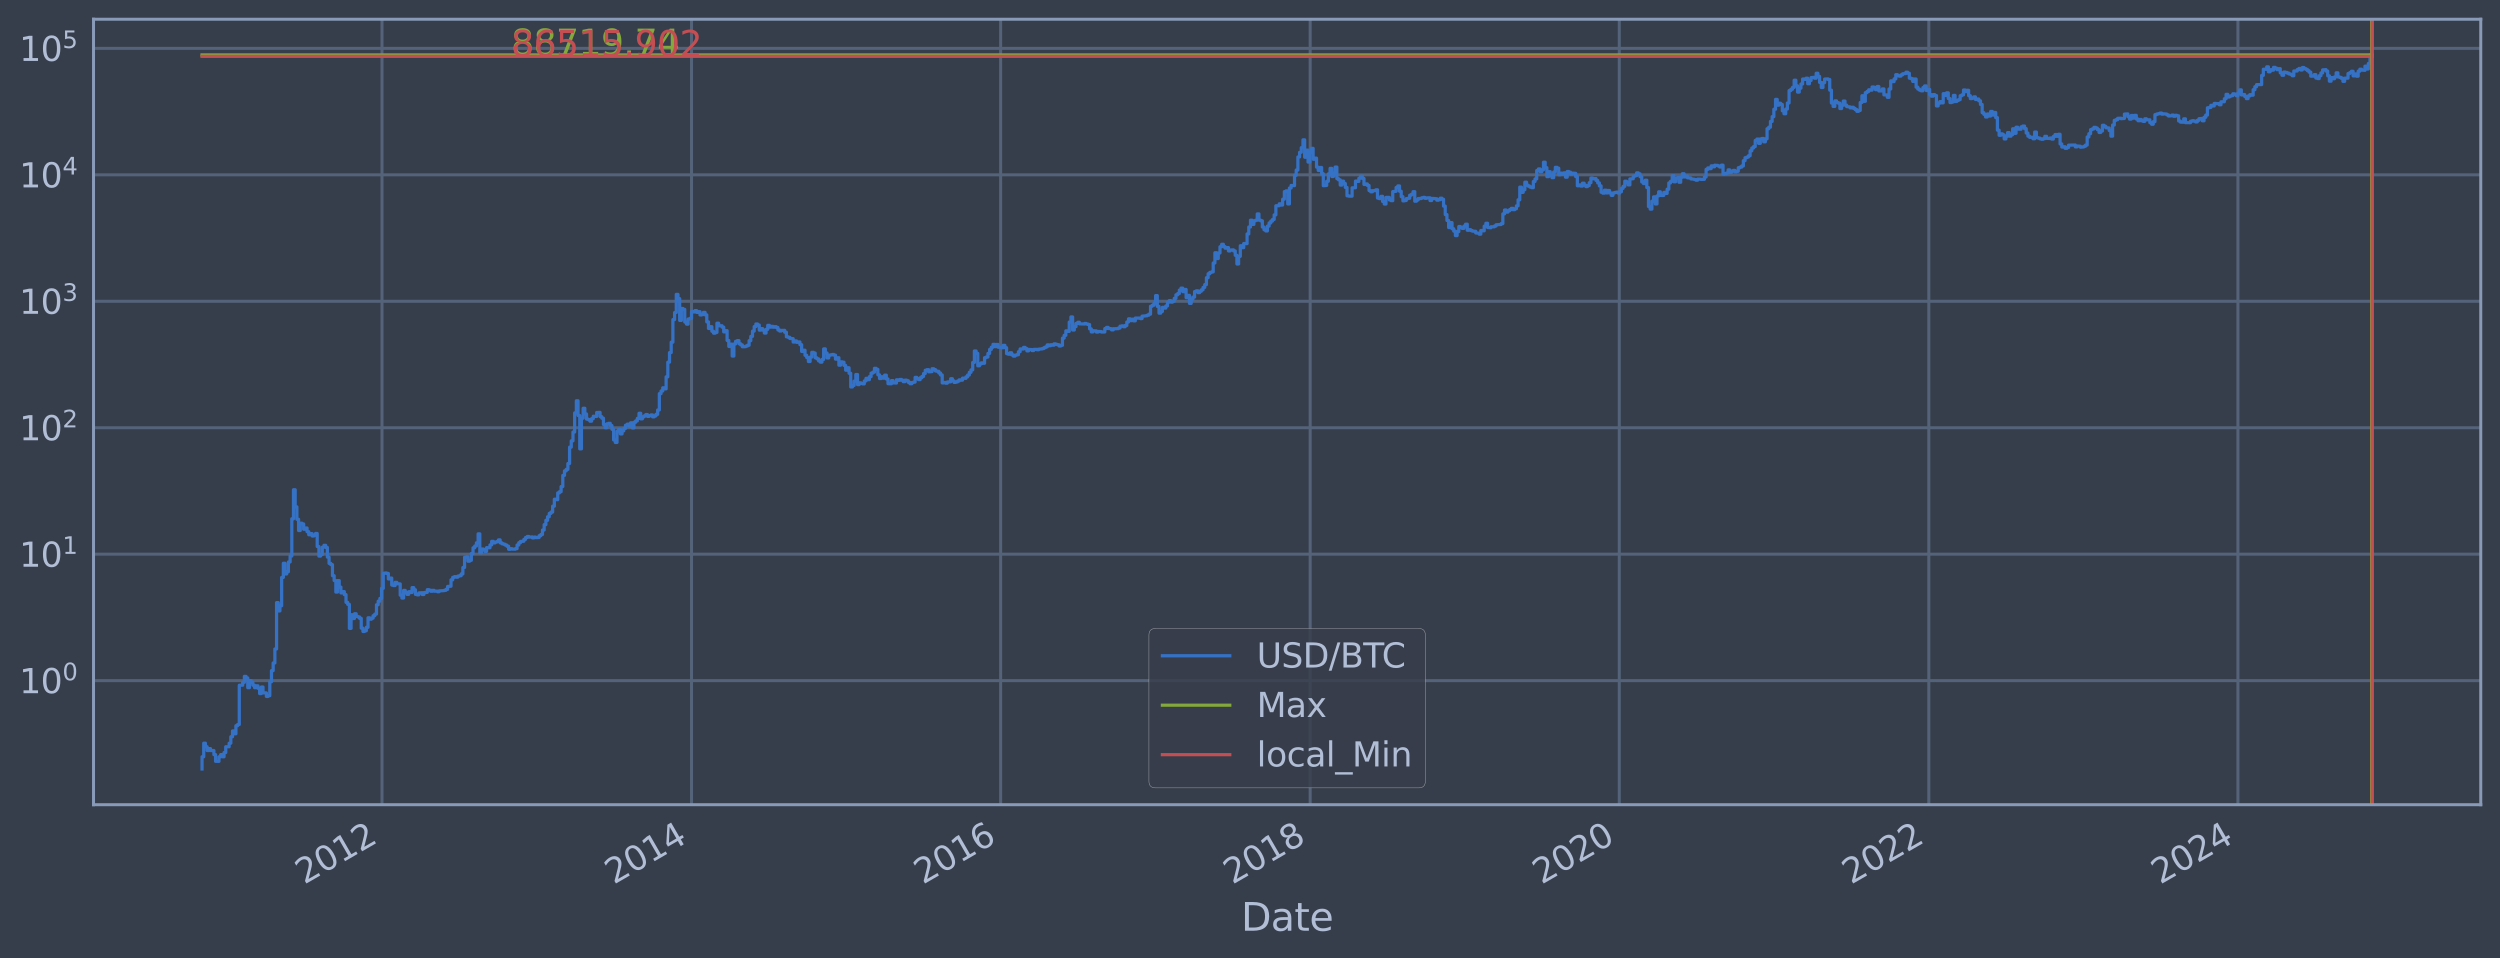 <?xml version="1.0" encoding="utf-8" standalone="no"?>
<!DOCTYPE svg PUBLIC "-//W3C//DTD SVG 1.1//EN"
  "http://www.w3.org/Graphics/SVG/1.1/DTD/svg11.dtd">
<svg xmlns:xlink="http://www.w3.org/1999/xlink" width="934.976pt" height="358.291pt" viewBox="0 0 934.976 358.291" xmlns="http://www.w3.org/2000/svg" version="1.1">
 <defs>
  <style type="text/css">*{stroke-linejoin: round; stroke-linecap: butt}</style>
 </defs>
 <g id="figure_1">
  <g id="patch_1">
   <path d="M 0 358.291 
L 934.976 358.291 
L 934.976 0 
L 0 0 
z
" style="fill: #373e4b"/>
  </g>
  <g id="axes_1">
   <g id="patch_2">
    <path d="M 34.976 300.96 
L 927.776 300.96 
L 927.776 7.2 
L 34.976 7.2 
z
" style="fill: #373e4b"/>
   </g>
   <g id="matplotlib.axis_1">
    <g id="xtick_1">
     <g id="line2d_1">
      <path d="M 142.862 300.96 
L 142.862 7.2 
" clip-path="url(#p1712f6b31a)" style="fill: none; stroke: #546379; stroke-width: 1.12; stroke-linecap: square"/>
     </g>
     <g id="line2d_2"/>
     <g id="text_1">
      <!-- 2012 -->
      <g style="fill: #b1bed6" transform="translate(113.781 330.885) rotate(-30) scale(0.126 -0.126)">
       <defs>
        <path id="DejaVuSans-32" d="M 1228 531 
L 3431 531 
L 3431 0 
L 469 0 
L 469 531 
Q 828 903 1448 1529 
Q 2069 2156 2228 2338 
Q 2531 2678 2651 2914 
Q 2772 3150 2772 3378 
Q 2772 3750 2511 3984 
Q 2250 4219 1831 4219 
Q 1534 4219 1204 4116 
Q 875 4013 500 3803 
L 500 4441 
Q 881 4594 1212 4672 
Q 1544 4750 1819 4750 
Q 2544 4750 2975 4387 
Q 3406 4025 3406 3419 
Q 3406 3131 3298 2873 
Q 3191 2616 2906 2266 
Q 2828 2175 2409 1742 
Q 1991 1309 1228 531 
z
" transform="scale(0.016)"/>
        <path id="DejaVuSans-30" d="M 2034 4250 
Q 1547 4250 1301 3770 
Q 1056 3291 1056 2328 
Q 1056 1369 1301 889 
Q 1547 409 2034 409 
Q 2525 409 2770 889 
Q 3016 1369 3016 2328 
Q 3016 3291 2770 3770 
Q 2525 4250 2034 4250 
z
M 2034 4750 
Q 2819 4750 3233 4129 
Q 3647 3509 3647 2328 
Q 3647 1150 3233 529 
Q 2819 -91 2034 -91 
Q 1250 -91 836 529 
Q 422 1150 422 2328 
Q 422 3509 836 4129 
Q 1250 4750 2034 4750 
z
" transform="scale(0.016)"/>
        <path id="DejaVuSans-31" d="M 794 531 
L 1825 531 
L 1825 4091 
L 703 3866 
L 703 4441 
L 1819 4666 
L 2450 4666 
L 2450 531 
L 3481 531 
L 3481 0 
L 794 0 
L 794 531 
z
" transform="scale(0.016)"/>
       </defs>
       <use xlink:href="#DejaVuSans-32"/>
       <use xlink:href="#DejaVuSans-30" x="63.623"/>
       <use xlink:href="#DejaVuSans-31" x="127.246"/>
       <use xlink:href="#DejaVuSans-32" x="190.869"/>
      </g>
     </g>
    </g>
    <g id="xtick_2">
     <g id="line2d_3">
      <path d="M 258.624 300.96 
L 258.624 7.2 
" clip-path="url(#p1712f6b31a)" style="fill: none; stroke: #546379; stroke-width: 1.12; stroke-linecap: square"/>
     </g>
     <g id="line2d_4"/>
     <g id="text_2">
      <!-- 2014 -->
      <g style="fill: #b1bed6" transform="translate(229.543 330.885) rotate(-30) scale(0.126 -0.126)">
       <defs>
        <path id="DejaVuSans-34" d="M 2419 4116 
L 825 1625 
L 2419 1625 
L 2419 4116 
z
M 2253 4666 
L 3047 4666 
L 3047 1625 
L 3713 1625 
L 3713 1100 
L 3047 1100 
L 3047 0 
L 2419 0 
L 2419 1100 
L 313 1100 
L 313 1709 
L 2253 4666 
z
" transform="scale(0.016)"/>
       </defs>
       <use xlink:href="#DejaVuSans-32"/>
       <use xlink:href="#DejaVuSans-30" x="63.623"/>
       <use xlink:href="#DejaVuSans-31" x="127.246"/>
       <use xlink:href="#DejaVuSans-34" x="190.869"/>
      </g>
     </g>
    </g>
    <g id="xtick_3">
     <g id="line2d_5">
      <path d="M 374.228 300.96 
L 374.228 7.2 
" clip-path="url(#p1712f6b31a)" style="fill: none; stroke: #546379; stroke-width: 1.12; stroke-linecap: square"/>
     </g>
     <g id="line2d_6"/>
     <g id="text_3">
      <!-- 2016 -->
      <g style="fill: #b1bed6" transform="translate(345.147 330.885) rotate(-30) scale(0.126 -0.126)">
       <defs>
        <path id="DejaVuSans-36" d="M 2113 2584 
Q 1688 2584 1439 2293 
Q 1191 2003 1191 1497 
Q 1191 994 1439 701 
Q 1688 409 2113 409 
Q 2538 409 2786 701 
Q 3034 994 3034 1497 
Q 3034 2003 2786 2293 
Q 2538 2584 2113 2584 
z
M 3366 4563 
L 3366 3988 
Q 3128 4100 2886 4159 
Q 2644 4219 2406 4219 
Q 1781 4219 1451 3797 
Q 1122 3375 1075 2522 
Q 1259 2794 1537 2939 
Q 1816 3084 2150 3084 
Q 2853 3084 3261 2657 
Q 3669 2231 3669 1497 
Q 3669 778 3244 343 
Q 2819 -91 2113 -91 
Q 1303 -91 875 529 
Q 447 1150 447 2328 
Q 447 3434 972 4092 
Q 1497 4750 2381 4750 
Q 2619 4750 2861 4703 
Q 3103 4656 3366 4563 
z
" transform="scale(0.016)"/>
       </defs>
       <use xlink:href="#DejaVuSans-32"/>
       <use xlink:href="#DejaVuSans-30" x="63.623"/>
       <use xlink:href="#DejaVuSans-31" x="127.246"/>
       <use xlink:href="#DejaVuSans-36" x="190.869"/>
      </g>
     </g>
    </g>
    <g id="xtick_4">
     <g id="line2d_7">
      <path d="M 489.991 300.96 
L 489.991 7.2 
" clip-path="url(#p1712f6b31a)" style="fill: none; stroke: #546379; stroke-width: 1.12; stroke-linecap: square"/>
     </g>
     <g id="line2d_8"/>
     <g id="text_4">
      <!-- 2018 -->
      <g style="fill: #b1bed6" transform="translate(460.91 330.885) rotate(-30) scale(0.126 -0.126)">
       <defs>
        <path id="DejaVuSans-38" d="M 2034 2216 
Q 1584 2216 1326 1975 
Q 1069 1734 1069 1313 
Q 1069 891 1326 650 
Q 1584 409 2034 409 
Q 2484 409 2743 651 
Q 3003 894 3003 1313 
Q 3003 1734 2745 1975 
Q 2488 2216 2034 2216 
z
M 1403 2484 
Q 997 2584 770 2862 
Q 544 3141 544 3541 
Q 544 4100 942 4425 
Q 1341 4750 2034 4750 
Q 2731 4750 3128 4425 
Q 3525 4100 3525 3541 
Q 3525 3141 3298 2862 
Q 3072 2584 2669 2484 
Q 3125 2378 3379 2068 
Q 3634 1759 3634 1313 
Q 3634 634 3220 271 
Q 2806 -91 2034 -91 
Q 1263 -91 848 271 
Q 434 634 434 1313 
Q 434 1759 690 2068 
Q 947 2378 1403 2484 
z
M 1172 3481 
Q 1172 3119 1398 2916 
Q 1625 2713 2034 2713 
Q 2441 2713 2670 2916 
Q 2900 3119 2900 3481 
Q 2900 3844 2670 4047 
Q 2441 4250 2034 4250 
Q 1625 4250 1398 4047 
Q 1172 3844 1172 3481 
z
" transform="scale(0.016)"/>
       </defs>
       <use xlink:href="#DejaVuSans-32"/>
       <use xlink:href="#DejaVuSans-30" x="63.623"/>
       <use xlink:href="#DejaVuSans-31" x="127.246"/>
       <use xlink:href="#DejaVuSans-38" x="190.869"/>
      </g>
     </g>
    </g>
    <g id="xtick_5">
     <g id="line2d_9">
      <path d="M 605.595 300.96 
L 605.595 7.2 
" clip-path="url(#p1712f6b31a)" style="fill: none; stroke: #546379; stroke-width: 1.12; stroke-linecap: square"/>
     </g>
     <g id="line2d_10"/>
     <g id="text_5">
      <!-- 2020 -->
      <g style="fill: #b1bed6" transform="translate(576.514 330.885) rotate(-30) scale(0.126 -0.126)">
       <use xlink:href="#DejaVuSans-32"/>
       <use xlink:href="#DejaVuSans-30" x="63.623"/>
       <use xlink:href="#DejaVuSans-32" x="127.246"/>
       <use xlink:href="#DejaVuSans-30" x="190.869"/>
      </g>
     </g>
    </g>
    <g id="xtick_6">
     <g id="line2d_11">
      <path d="M 721.358 300.96 
L 721.358 7.2 
" clip-path="url(#p1712f6b31a)" style="fill: none; stroke: #546379; stroke-width: 1.12; stroke-linecap: square"/>
     </g>
     <g id="line2d_12"/>
     <g id="text_6">
      <!-- 2022 -->
      <g style="fill: #b1bed6" transform="translate(692.277 330.885) rotate(-30) scale(0.126 -0.126)">
       <use xlink:href="#DejaVuSans-32"/>
       <use xlink:href="#DejaVuSans-30" x="63.623"/>
       <use xlink:href="#DejaVuSans-32" x="127.246"/>
       <use xlink:href="#DejaVuSans-32" x="190.869"/>
      </g>
     </g>
    </g>
    <g id="xtick_7">
     <g id="line2d_13">
      <path d="M 836.962 300.96 
L 836.962 7.2 
" clip-path="url(#p1712f6b31a)" style="fill: none; stroke: #546379; stroke-width: 1.12; stroke-linecap: square"/>
     </g>
     <g id="line2d_14"/>
     <g id="text_7">
      <!-- 2024 -->
      <g style="fill: #b1bed6" transform="translate(807.881 330.885) rotate(-30) scale(0.126 -0.126)">
       <use xlink:href="#DejaVuSans-32"/>
       <use xlink:href="#DejaVuSans-30" x="63.623"/>
       <use xlink:href="#DejaVuSans-32" x="127.246"/>
       <use xlink:href="#DejaVuSans-34" x="190.869"/>
      </g>
     </g>
    </g>
    <g id="text_8">
     <!-- Date -->
     <g style="fill: #b1bed6" transform="translate(464.167 348.096) scale(0.144 -0.144)">
      <defs>
       <path id="DejaVuSans-44" d="M 1259 4147 
L 1259 519 
L 2022 519 
Q 2988 519 3436 956 
Q 3884 1394 3884 2338 
Q 3884 3275 3436 3711 
Q 2988 4147 2022 4147 
L 1259 4147 
z
M 628 4666 
L 1925 4666 
Q 3281 4666 3915 4102 
Q 4550 3538 4550 2338 
Q 4550 1131 3912 565 
Q 3275 0 1925 0 
L 628 0 
L 628 4666 
z
" transform="scale(0.016)"/>
       <path id="DejaVuSans-61" d="M 2194 1759 
Q 1497 1759 1228 1600 
Q 959 1441 959 1056 
Q 959 750 1161 570 
Q 1363 391 1709 391 
Q 2188 391 2477 730 
Q 2766 1069 2766 1631 
L 2766 1759 
L 2194 1759 
z
M 3341 1997 
L 3341 0 
L 2766 0 
L 2766 531 
Q 2569 213 2275 61 
Q 1981 -91 1556 -91 
Q 1019 -91 701 211 
Q 384 513 384 1019 
Q 384 1609 779 1909 
Q 1175 2209 1959 2209 
L 2766 2209 
L 2766 2266 
Q 2766 2663 2505 2880 
Q 2244 3097 1772 3097 
Q 1472 3097 1187 3025 
Q 903 2953 641 2809 
L 641 3341 
Q 956 3463 1253 3523 
Q 1550 3584 1831 3584 
Q 2591 3584 2966 3190 
Q 3341 2797 3341 1997 
z
" transform="scale(0.016)"/>
       <path id="DejaVuSans-74" d="M 1172 4494 
L 1172 3500 
L 2356 3500 
L 2356 3053 
L 1172 3053 
L 1172 1153 
Q 1172 725 1289 603 
Q 1406 481 1766 481 
L 2356 481 
L 2356 0 
L 1766 0 
Q 1100 0 847 248 
Q 594 497 594 1153 
L 594 3053 
L 172 3053 
L 172 3500 
L 594 3500 
L 594 4494 
L 1172 4494 
z
" transform="scale(0.016)"/>
       <path id="DejaVuSans-65" d="M 3597 1894 
L 3597 1613 
L 953 1613 
Q 991 1019 1311 708 
Q 1631 397 2203 397 
Q 2534 397 2845 478 
Q 3156 559 3463 722 
L 3463 178 
Q 3153 47 2828 -22 
Q 2503 -91 2169 -91 
Q 1331 -91 842 396 
Q 353 884 353 1716 
Q 353 2575 817 3079 
Q 1281 3584 2069 3584 
Q 2775 3584 3186 3129 
Q 3597 2675 3597 1894 
z
M 3022 2063 
Q 3016 2534 2758 2815 
Q 2500 3097 2075 3097 
Q 1594 3097 1305 2825 
Q 1016 2553 972 2059 
L 3022 2063 
z
" transform="scale(0.016)"/>
      </defs>
      <use xlink:href="#DejaVuSans-44"/>
      <use xlink:href="#DejaVuSans-61" x="77.002"/>
      <use xlink:href="#DejaVuSans-74" x="138.281"/>
      <use xlink:href="#DejaVuSans-65" x="177.49"/>
     </g>
    </g>
   </g>
   <g id="matplotlib.axis_2">
    <g id="ytick_1">
     <g id="line2d_15">
      <path d="M 34.976 254.552 
L 927.776 254.552 
" clip-path="url(#p1712f6b31a)" style="fill: none; stroke: #546379; stroke-width: 1.12; stroke-linecap: square"/>
     </g>
     <g id="line2d_16"/>
     <g id="text_9">
      <!-- $\mathdefault{10^{0}}$ -->
      <g style="fill: #b1bed6" transform="translate(7.2 259.339) scale(0.126 -0.126)">
       <use xlink:href="#DejaVuSans-31" transform="translate(0 0.766)"/>
       <use xlink:href="#DejaVuSans-30" transform="translate(63.623 0.766)"/>
       <use xlink:href="#DejaVuSans-30" transform="translate(128.203 39.047) scale(0.7)"/>
      </g>
     </g>
    </g>
    <g id="ytick_2">
     <g id="line2d_17">
      <path d="M 34.976 207.26 
L 927.776 207.26 
" clip-path="url(#p1712f6b31a)" style="fill: none; stroke: #546379; stroke-width: 1.12; stroke-linecap: square"/>
     </g>
     <g id="line2d_18"/>
     <g id="text_10">
      <!-- $\mathdefault{10^{1}}$ -->
      <g style="fill: #b1bed6" transform="translate(7.2 212.047) scale(0.126 -0.126)">
       <use xlink:href="#DejaVuSans-31" transform="translate(0 0.684)"/>
       <use xlink:href="#DejaVuSans-30" transform="translate(63.623 0.684)"/>
       <use xlink:href="#DejaVuSans-31" transform="translate(128.203 38.966) scale(0.7)"/>
      </g>
     </g>
    </g>
    <g id="ytick_3">
     <g id="line2d_19">
      <path d="M 34.976 159.969 
L 927.776 159.969 
" clip-path="url(#p1712f6b31a)" style="fill: none; stroke: #546379; stroke-width: 1.12; stroke-linecap: square"/>
     </g>
     <g id="line2d_20"/>
     <g id="text_11">
      <!-- $\mathdefault{10^{2}}$ -->
      <g style="fill: #b1bed6" transform="translate(7.2 164.756) scale(0.126 -0.126)">
       <use xlink:href="#DejaVuSans-31" transform="translate(0 0.766)"/>
       <use xlink:href="#DejaVuSans-30" transform="translate(63.623 0.766)"/>
       <use xlink:href="#DejaVuSans-32" transform="translate(128.203 39.047) scale(0.7)"/>
      </g>
     </g>
    </g>
    <g id="ytick_4">
     <g id="line2d_21">
      <path d="M 34.976 112.677 
L 927.776 112.677 
" clip-path="url(#p1712f6b31a)" style="fill: none; stroke: #546379; stroke-width: 1.12; stroke-linecap: square"/>
     </g>
     <g id="line2d_22"/>
     <g id="text_12">
      <!-- $\mathdefault{10^{3}}$ -->
      <g style="fill: #b1bed6" transform="translate(7.2 117.465) scale(0.126 -0.126)">
       <defs>
        <path id="DejaVuSans-33" d="M 2597 2516 
Q 3050 2419 3304 2112 
Q 3559 1806 3559 1356 
Q 3559 666 3084 287 
Q 2609 -91 1734 -91 
Q 1441 -91 1130 -33 
Q 819 25 488 141 
L 488 750 
Q 750 597 1062 519 
Q 1375 441 1716 441 
Q 2309 441 2620 675 
Q 2931 909 2931 1356 
Q 2931 1769 2642 2001 
Q 2353 2234 1838 2234 
L 1294 2234 
L 1294 2753 
L 1863 2753 
Q 2328 2753 2575 2939 
Q 2822 3125 2822 3475 
Q 2822 3834 2567 4026 
Q 2313 4219 1838 4219 
Q 1578 4219 1281 4162 
Q 984 4106 628 3988 
L 628 4550 
Q 988 4650 1302 4700 
Q 1616 4750 1894 4750 
Q 2613 4750 3031 4423 
Q 3450 4097 3450 3541 
Q 3450 3153 3228 2886 
Q 3006 2619 2597 2516 
z
" transform="scale(0.016)"/>
       </defs>
       <use xlink:href="#DejaVuSans-31" transform="translate(0 0.766)"/>
       <use xlink:href="#DejaVuSans-30" transform="translate(63.623 0.766)"/>
       <use xlink:href="#DejaVuSans-33" transform="translate(128.203 39.047) scale(0.7)"/>
      </g>
     </g>
    </g>
    <g id="ytick_5">
     <g id="line2d_23">
      <path d="M 34.976 65.386 
L 927.776 65.386 
" clip-path="url(#p1712f6b31a)" style="fill: none; stroke: #546379; stroke-width: 1.12; stroke-linecap: square"/>
     </g>
     <g id="line2d_24"/>
     <g id="text_13">
      <!-- $\mathdefault{10^{4}}$ -->
      <g style="fill: #b1bed6" transform="translate(7.2 70.173) scale(0.126 -0.126)">
       <use xlink:href="#DejaVuSans-31" transform="translate(0 0.684)"/>
       <use xlink:href="#DejaVuSans-30" transform="translate(63.623 0.684)"/>
       <use xlink:href="#DejaVuSans-34" transform="translate(128.203 38.966) scale(0.7)"/>
      </g>
     </g>
    </g>
    <g id="ytick_6">
     <g id="line2d_25">
      <path d="M 34.976 18.095 
L 927.776 18.095 
" clip-path="url(#p1712f6b31a)" style="fill: none; stroke: #546379; stroke-width: 1.12; stroke-linecap: square"/>
     </g>
     <g id="line2d_26"/>
     <g id="text_14">
      <!-- $\mathdefault{10^{5}}$ -->
      <g style="fill: #b1bed6" transform="translate(7.2 22.882) scale(0.126 -0.126)">
       <defs>
        <path id="DejaVuSans-35" d="M 691 4666 
L 3169 4666 
L 3169 4134 
L 1269 4134 
L 1269 2991 
Q 1406 3038 1543 3061 
Q 1681 3084 1819 3084 
Q 2600 3084 3056 2656 
Q 3513 2228 3513 1497 
Q 3513 744 3044 326 
Q 2575 -91 1722 -91 
Q 1428 -91 1123 -41 
Q 819 9 494 109 
L 494 744 
Q 775 591 1075 516 
Q 1375 441 1709 441 
Q 2250 441 2565 725 
Q 2881 1009 2881 1497 
Q 2881 1984 2565 2268 
Q 2250 2553 1709 2553 
Q 1456 2553 1204 2497 
Q 953 2441 691 2322 
L 691 4666 
z
" transform="scale(0.016)"/>
       </defs>
       <use xlink:href="#DejaVuSans-31" transform="translate(0 0.684)"/>
       <use xlink:href="#DejaVuSans-30" transform="translate(63.623 0.684)"/>
       <use xlink:href="#DejaVuSans-35" transform="translate(128.203 38.966) scale(0.7)"/>
      </g>
     </g>
    </g>
    <g id="ytick_7">
     <g id="line2d_27"/>
    </g>
    <g id="ytick_8">
     <g id="line2d_28"/>
    </g>
    <g id="ytick_9">
     <g id="line2d_29"/>
    </g>
    <g id="ytick_10">
     <g id="line2d_30"/>
    </g>
    <g id="ytick_11">
     <g id="line2d_31"/>
    </g>
    <g id="ytick_12">
     <g id="line2d_32"/>
    </g>
    <g id="ytick_13">
     <g id="line2d_33"/>
    </g>
    <g id="ytick_14">
     <g id="line2d_34"/>
    </g>
    <g id="ytick_15">
     <g id="line2d_35"/>
    </g>
    <g id="ytick_16">
     <g id="line2d_36"/>
    </g>
    <g id="ytick_17">
     <g id="line2d_37"/>
    </g>
    <g id="ytick_18">
     <g id="line2d_38"/>
    </g>
    <g id="ytick_19">
     <g id="line2d_39"/>
    </g>
    <g id="ytick_20">
     <g id="line2d_40"/>
    </g>
    <g id="ytick_21">
     <g id="line2d_41"/>
    </g>
    <g id="ytick_22">
     <g id="line2d_42"/>
    </g>
    <g id="ytick_23">
     <g id="line2d_43"/>
    </g>
    <g id="ytick_24">
     <g id="line2d_44"/>
    </g>
    <g id="ytick_25">
     <g id="line2d_45"/>
    </g>
    <g id="ytick_26">
     <g id="line2d_46"/>
    </g>
    <g id="ytick_27">
     <g id="line2d_47"/>
    </g>
    <g id="ytick_28">
     <g id="line2d_48"/>
    </g>
    <g id="ytick_29">
     <g id="line2d_49"/>
    </g>
    <g id="ytick_30">
     <g id="line2d_50"/>
    </g>
    <g id="ytick_31">
     <g id="line2d_51"/>
    </g>
    <g id="ytick_32">
     <g id="line2d_52"/>
    </g>
    <g id="ytick_33">
     <g id="line2d_53"/>
    </g>
    <g id="ytick_34">
     <g id="line2d_54"/>
    </g>
    <g id="ytick_35">
     <g id="line2d_55"/>
    </g>
    <g id="ytick_36">
     <g id="line2d_56"/>
    </g>
    <g id="ytick_37">
     <g id="line2d_57"/>
    </g>
    <g id="ytick_38">
     <g id="line2d_58"/>
    </g>
    <g id="ytick_39">
     <g id="line2d_59"/>
    </g>
    <g id="ytick_40">
     <g id="line2d_60"/>
    </g>
    <g id="ytick_41">
     <g id="line2d_61"/>
    </g>
    <g id="ytick_42">
     <g id="line2d_62"/>
    </g>
    <g id="ytick_43">
     <g id="line2d_63"/>
    </g>
    <g id="ytick_44">
     <g id="line2d_64"/>
    </g>
    <g id="ytick_45">
     <g id="line2d_65"/>
    </g>
    <g id="ytick_46">
     <g id="line2d_66"/>
    </g>
    <g id="ytick_47">
     <g id="line2d_67"/>
    </g>
    <g id="ytick_48">
     <g id="line2d_68"/>
    </g>
    <g id="ytick_49">
     <g id="line2d_69"/>
    </g>
    <g id="ytick_50">
     <g id="line2d_70"/>
    </g>
    <g id="ytick_51">
     <g id="line2d_71"/>
    </g>
    <g id="ytick_52">
     <g id="line2d_72"/>
    </g>
    <g id="ytick_53">
     <g id="line2d_73"/>
    </g>
    <g id="ytick_54">
     <g id="line2d_74"/>
    </g>
   </g>
   <g id="line2d_75">
    <path d="M 75.558 287.607 
L 75.558 283.024 
L 76.191 283.024 
L 76.191 277.954 
L 76.825 277.954 
L 76.825 279.28 
L 77.458 279.28 
L 77.458 280.697 
L 78.092 280.697 
L 78.092 279.976 
L 78.725 279.976 
L 78.725 280.697 
L 79.992 280.697 
L 79.992 282.219 
L 80.625 282.219 
L 80.625 284.737 
L 81.892 284.737 
L 81.892 283.024 
L 82.526 283.024 
L 82.526 282.219 
L 83.159 282.219 
L 83.159 283.024 
L 83.793 283.024 
L 83.793 281.444 
L 84.426 281.444 
L 84.426 279.28 
L 85.693 279.28 
L 85.693 277.954 
L 86.326 277.954 
L 86.326 275.535 
L 86.96 275.535 
L 86.96 273.371 
L 87.593 273.371 
L 87.593 274.425 
L 88.227 274.425 
L 88.227 271.414 
L 88.86 271.414 
L 88.86 270.952 
L 89.494 270.952 
L 89.494 256.264 
L 90.761 256.264 
L 90.761 255.178 
L 91.394 255.178 
L 91.394 252.971 
L 92.027 252.971 
L 92.027 253.55 
L 92.661 253.55 
L 92.661 257.177 
L 93.294 257.177 
L 93.294 254.552 
L 93.928 254.552 
L 93.928 255.178 
L 94.561 255.178 
L 94.561 256.264 
L 95.195 256.264 
L 95.195 257.177 
L 95.828 257.177 
L 95.828 256.489 
L 96.462 256.489 
L 96.462 257.412 
L 97.095 257.412 
L 97.095 259.393 
L 97.728 259.393 
L 97.728 256.945 
L 98.362 256.945 
L 98.362 259.135 
L 99.629 259.135 
L 99.629 260.46 
L 100.262 260.46 
L 100.262 260.188 
L 100.896 260.188 
L 100.896 254.967 
L 101.529 254.967 
L 101.529 250.807 
L 102.163 250.807 
L 102.163 247.937 
L 102.796 247.937 
L 102.796 242.709 
L 103.43 242.709 
L 103.43 225.373 
L 104.063 225.373 
L 104.063 228.473 
L 104.696 228.473 
L 104.696 226.547 
L 105.33 226.547 
L 105.33 215.951 
L 105.963 215.951 
L 105.963 210.671 
L 106.597 210.671 
L 106.597 214.645 
L 107.23 214.645 
L 107.23 213.809 
L 107.864 213.809 
L 107.864 210.168 
L 108.497 210.168 
L 108.497 207.95 
L 109.131 207.95 
L 109.131 194.024 
L 109.764 194.024 
L 109.764 183.154 
L 110.397 183.154 
L 110.397 189.573 
L 111.031 189.573 
L 111.031 194.219 
L 111.664 194.219 
L 111.664 198.406 
L 112.298 198.406 
L 112.298 195.673 
L 112.931 195.673 
L 112.931 195.944 
L 113.565 195.944 
L 113.565 197.944 
L 114.198 197.944 
L 114.198 197.479 
L 114.832 197.479 
L 114.832 198.837 
L 115.465 198.837 
L 115.465 199.986 
L 116.098 199.986 
L 116.098 199.573 
L 116.732 199.573 
L 116.732 200.453 
L 117.365 200.453 
L 117.365 200.204 
L 117.999 200.204 
L 117.999 199.516 
L 118.632 199.516 
L 118.632 204.39 
L 119.266 204.39 
L 119.266 207.971 
L 119.899 207.971 
L 119.899 207.405 
L 120.533 207.405 
L 120.533 204.642 
L 121.166 204.642 
L 121.166 203.948 
L 121.8 203.948 
L 121.8 204.75 
L 122.433 204.75 
L 122.433 208.357 
L 123.066 208.357 
L 123.066 210.695 
L 123.7 210.695 
L 123.7 211.162 
L 124.333 211.162 
L 124.333 215.303 
L 124.967 215.303 
L 124.967 217.112 
L 125.6 217.112 
L 125.6 221.415 
L 126.234 221.415 
L 126.234 217.145 
L 126.867 217.145 
L 126.867 219.576 
L 127.501 219.576 
L 127.501 221.745 
L 128.134 221.745 
L 128.134 221.252 
L 128.767 221.252 
L 128.767 222.378 
L 129.401 222.378 
L 129.401 225.274 
L 130.034 225.274 
L 130.034 226.028 
L 130.668 226.028 
L 130.668 235.006 
L 131.301 235.006 
L 131.301 229.907 
L 131.935 229.907 
L 131.935 231.315 
L 132.568 231.315 
L 132.568 229.539 
L 133.202 229.539 
L 133.202 230.535 
L 133.835 230.535 
L 133.835 230.727 
L 134.468 230.727 
L 134.468 231.249 
L 135.102 231.249 
L 135.102 234.927 
L 135.735 234.927 
L 135.735 236.148 
L 136.369 236.148 
L 136.369 235.898 
L 137.002 235.898 
L 137.002 234.614 
L 137.636 234.614 
L 137.636 231.051 
L 138.269 231.051 
L 138.269 231.581 
L 138.903 231.581 
L 138.903 231.183 
L 139.536 231.183 
L 139.536 230.281 
L 140.169 230.281 
L 140.169 229.661 
L 140.803 229.661 
L 140.803 226.183 
L 141.436 226.183 
L 141.436 224.834 
L 142.07 224.834 
L 142.07 223.798 
L 142.703 223.798 
L 142.703 220.03 
L 143.337 220.03 
L 143.337 214.411 
L 143.97 214.411 
L 143.97 214.295 
L 144.604 214.295 
L 144.604 214.469 
L 145.237 214.469 
L 145.237 216.523 
L 145.871 216.523 
L 145.871 216.203 
L 146.504 216.203 
L 146.504 218.806 
L 147.137 218.806 
L 147.137 218.986 
L 147.771 218.986 
L 147.771 217.786 
L 148.404 217.786 
L 148.404 218.307 
L 149.671 218.378 
L 149.671 222.593 
L 150.305 222.593 
L 150.305 223.661 
L 150.938 223.661 
L 150.938 220.81 
L 151.572 220.81 
L 151.572 221.579 
L 152.205 221.579 
L 152.205 222.292 
L 152.838 222.292 
L 152.838 221.292 
L 153.472 221.292 
L 153.472 221.579 
L 154.105 221.579 
L 154.105 219.764 
L 154.739 219.764 
L 154.739 220.573 
L 155.372 220.573 
L 155.372 222.292 
L 156.006 222.292 
L 156.006 222.464 
L 156.639 222.464 
L 156.639 221.745 
L 157.906 221.662 
L 157.906 222.335 
L 158.539 222.335 
L 158.539 221.62 
L 159.806 221.538 
L 159.806 220.534 
L 160.44 220.534 
L 160.44 220.731 
L 161.073 220.731 
L 161.073 221.13 
L 161.707 221.13 
L 161.707 220.77 
L 162.34 220.77 
L 162.34 221.09 
L 163.607 221.09 
L 163.607 221.292 
L 164.24 221.292 
L 164.24 220.969 
L 166.141 220.89 
L 166.141 220.77 
L 166.774 220.77 
L 166.774 220.416 
L 167.408 220.416 
L 167.408 219.316 
L 168.675 219.243 
L 168.675 216.848 
L 169.308 216.848 
L 169.308 215.919 
L 169.942 215.919 
L 169.942 215.67 
L 170.575 215.67 
L 170.575 215.857 
L 171.208 215.857 
L 171.208 215.455 
L 171.842 215.455 
L 171.842 215.303 
L 172.475 215.303 
L 172.475 214.645 
L 173.109 214.645 
L 173.109 212.232 
L 173.742 212.232 
L 173.742 208.379 
L 174.376 208.379 
L 174.376 208.249 
L 175.009 208.249 
L 175.009 209.886 
L 175.643 209.886 
L 175.643 209.539 
L 176.276 209.539 
L 176.276 207.015 
L 176.909 207.015 
L 176.909 204.878 
L 177.543 204.878 
L 177.543 204.212 
L 178.176 204.212 
L 178.176 203.009 
L 178.81 203.009 
L 178.81 199.657 
L 179.443 199.657 
L 179.443 206.733 
L 180.077 206.733 
L 180.077 205.322 
L 180.71 205.322 
L 180.71 205.472 
L 181.344 205.472 
L 181.344 206.219 
L 181.977 206.219 
L 181.977 204.805 
L 183.244 204.86 
L 183.244 203.792 
L 183.877 203.792 
L 183.877 202.465 
L 184.511 202.465 
L 184.511 203.042 
L 185.144 203.042 
L 185.144 202.743 
L 185.778 202.743 
L 185.778 202.546 
L 186.411 202.546 
L 186.411 201.919 
L 187.045 201.919 
L 187.045 203.009 
L 187.678 203.009 
L 187.678 203.345 
L 188.312 203.345 
L 188.312 203.55 
L 188.945 203.55 
L 188.945 203.861 
L 189.578 203.861 
L 189.578 204.283 
L 190.212 204.283 
L 190.212 205.434 
L 190.845 205.434 
L 190.845 205.191 
L 191.479 205.191 
L 191.479 205.359 
L 192.746 205.397 
L 192.746 205.173 
L 193.379 205.173 
L 193.379 203.826 
L 194.013 203.826 
L 194.013 202.975 
L 194.646 202.975 
L 194.646 202.481 
L 195.913 202.416 
L 195.913 201.73 
L 196.546 201.73 
L 196.546 201.021 
L 197.18 201.021 
L 197.18 200.645 
L 197.813 200.645 
L 197.813 200.9 
L 199.08 200.795 
L 199.08 201.173 
L 199.714 201.173 
L 199.714 200.87 
L 200.347 200.87 
L 200.347 201.066 
L 201.614 201.036 
L 201.614 200.365 
L 202.247 200.365 
L 202.247 199.9 
L 202.881 199.9 
L 202.881 198.22 
L 203.514 198.22 
L 203.514 196.206 
L 204.148 196.206 
L 204.148 194.581 
L 204.781 194.581 
L 204.781 193.251 
L 205.415 193.251 
L 205.415 192.022 
L 206.048 192.022 
L 206.048 191.51 
L 206.681 191.51 
L 206.681 189.305 
L 207.315 189.305 
L 207.315 186.709 
L 207.948 186.709 
L 207.948 186.876 
L 208.582 186.876 
L 208.582 184.344 
L 209.215 184.344 
L 209.215 183.891 
L 209.849 183.891 
L 209.849 181.976 
L 210.482 181.976 
L 210.482 177.786 
L 211.116 177.786 
L 211.116 176.097 
L 211.749 176.097 
L 211.749 175.537 
L 212.383 175.537 
L 212.383 173.352 
L 213.016 173.352 
L 213.016 167.221 
L 213.649 167.221 
L 213.649 164.865 
L 214.283 164.865 
L 214.283 161.57 
L 214.916 161.57 
L 214.916 154.423 
L 215.55 154.423 
L 215.55 149.897 
L 216.183 149.897 
L 216.183 155.402 
L 216.817 155.402 
L 216.817 167.86 
L 217.45 167.86 
L 217.45 156.41 
L 218.084 156.41 
L 218.084 152.695 
L 218.717 152.695 
L 218.717 154.819 
L 219.35 154.819 
L 219.35 156.744 
L 219.984 156.744 
L 219.984 156.924 
L 220.617 156.924 
L 220.617 157.515 
L 221.251 157.515 
L 221.251 156.571 
L 221.884 156.571 
L 221.884 155.664 
L 223.151 155.767 
L 223.151 154.268 
L 224.418 154.22 
L 224.418 155.814 
L 225.051 155.814 
L 225.051 156.401 
L 225.685 156.401 
L 225.685 158.753 
L 226.318 158.753 
L 226.318 159.973 
L 226.952 159.973 
L 226.952 158.505 
L 227.585 158.505 
L 227.585 158.322 
L 228.219 158.322 
L 228.219 159.163 
L 228.852 159.163 
L 228.852 160.542 
L 229.486 160.542 
L 229.486 164.542 
L 230.119 164.542 
L 230.119 165.473 
L 230.753 165.473 
L 230.753 161.242 
L 231.386 161.242 
L 231.386 160.584 
L 232.019 160.584 
L 232.019 162.273 
L 232.653 162.273 
L 232.653 161.129 
L 233.286 161.129 
L 233.286 160.238 
L 233.92 160.238 
L 233.92 159.041 
L 234.553 159.041 
L 234.553 158.633 
L 235.187 158.633 
L 235.187 159.402 
L 235.82 159.402 
L 235.82 158.133 
L 236.454 158.133 
L 236.454 160.029 
L 237.087 160.029 
L 237.087 157.931 
L 237.72 157.931 
L 237.72 157.408 
L 238.354 157.408 
L 238.354 156.483 
L 238.987 156.483 
L 238.987 154.566 
L 239.621 154.566 
L 239.621 156.638 
L 240.254 156.638 
L 240.254 155.882 
L 240.888 155.882 
L 240.888 155.543 
L 241.521 155.543 
L 241.521 155.041 
L 242.155 155.041 
L 242.155 155.729 
L 242.788 155.729 
L 242.788 155.444 
L 243.421 155.444 
L 243.421 155.182 
L 244.055 155.182 
L 244.055 155.895 
L 244.688 155.895 
L 244.688 155.531 
L 245.322 155.531 
L 245.322 154.965 
L 245.955 154.965 
L 245.955 153.326 
L 246.589 153.326 
L 246.589 147.21 
L 247.222 147.21 
L 247.222 146.218 
L 247.856 146.218 
L 247.856 145.036 
L 248.489 145.036 
L 248.489 145.427 
L 249.122 145.427 
L 249.122 140.938 
L 249.756 140.938 
L 249.756 135.448 
L 250.389 135.448 
L 250.389 131.859 
L 251.023 131.859 
L 251.023 127.967 
L 251.656 127.967 
L 251.656 119.517 
L 252.29 119.517 
L 252.29 116.89 
L 252.923 116.89 
L 252.923 110.096 
L 253.557 110.096 
L 253.557 111.671 
L 254.19 111.671 
L 254.19 119.83 
L 254.824 119.83 
L 254.824 115.376 
L 255.457 115.376 
L 255.457 115.704 
L 256.09 115.704 
L 256.09 120.439 
L 256.724 120.439 
L 256.724 121.212 
L 257.357 121.212 
L 257.357 119.311 
L 257.991 119.311 
L 257.991 119.085 
L 258.624 119.085 
L 258.624 116.536 
L 259.258 116.536 
L 259.258 116.671 
L 259.891 116.671 
L 259.891 116.16 
L 260.525 116.16 
L 260.525 116.825 
L 261.158 116.825 
L 261.158 116.559 
L 261.791 116.559 
L 261.791 117.78 
L 262.425 117.78 
L 262.425 117.634 
L 263.058 117.634 
L 263.058 116.827 
L 263.692 116.827 
L 263.692 117.754 
L 264.325 117.754 
L 264.325 120.377 
L 264.959 120.377 
L 264.959 122.83 
L 265.592 122.83 
L 265.592 122.168 
L 266.226 122.168 
L 266.226 123.883 
L 266.859 123.883 
L 266.859 124.604 
L 267.492 124.604 
L 267.492 124.314 
L 268.126 124.314 
L 268.126 120.881 
L 268.759 120.881 
L 268.759 121.847 
L 270.026 121.811 
L 270.026 122.34 
L 270.66 122.34 
L 270.66 124.119 
L 271.293 124.119 
L 271.293 123.661 
L 271.927 123.661 
L 271.927 127.329 
L 272.56 127.329 
L 272.56 129.58 
L 273.194 129.58 
L 273.194 128.716 
L 273.827 128.716 
L 273.827 133.153 
L 274.46 133.153 
L 274.46 128.642 
L 275.094 128.642 
L 275.094 127.662 
L 275.727 127.662 
L 275.727 127.391 
L 276.361 127.391 
L 276.361 128.56 
L 276.994 128.56 
L 276.994 128.985 
L 277.628 128.985 
L 277.628 129.691 
L 278.895 129.651 
L 278.895 129.425 
L 279.528 129.425 
L 279.528 129.118 
L 280.161 129.118 
L 280.161 127.408 
L 280.795 127.408 
L 280.795 125.798 
L 281.428 125.798 
L 281.428 123.83 
L 282.062 123.83 
L 282.062 122.144 
L 282.695 122.144 
L 282.695 121.166 
L 283.329 121.166 
L 283.329 121.563 
L 283.962 121.563 
L 283.962 123.46 
L 284.596 123.46 
L 284.596 122.897 
L 285.229 122.897 
L 285.229 123.481 
L 285.862 123.481 
L 285.862 124.558 
L 286.496 124.558 
L 286.496 123.169 
L 287.129 123.169 
L 287.129 121.673 
L 287.763 121.673 
L 287.763 122.352 
L 288.396 122.352 
L 288.396 122.037 
L 289.03 122.037 
L 289.03 122.361 
L 289.663 122.361 
L 289.663 122.167 
L 290.297 122.167 
L 290.297 122.481 
L 290.93 122.481 
L 290.93 123.387 
L 291.563 123.387 
L 291.563 123.793 
L 292.197 123.793 
L 292.197 123.567 
L 293.464 123.55 
L 293.464 124.258 
L 294.097 124.258 
L 294.097 125.955 
L 294.731 125.955 
L 294.731 126.155 
L 295.364 126.155 
L 295.364 126.586 
L 296.631 126.644 
L 296.631 127.908 
L 297.265 127.908 
L 297.265 127.501 
L 297.898 127.501 
L 297.898 128.039 
L 298.531 128.039 
L 298.531 127.884 
L 299.165 127.884 
L 299.165 128.9 
L 299.798 128.9 
L 299.798 131.438 
L 300.432 131.438 
L 300.432 130.98 
L 301.065 130.98 
L 301.065 132.884 
L 301.699 132.884 
L 301.699 133.723 
L 302.332 133.723 
L 302.332 135.197 
L 302.966 135.197 
L 302.966 133.55 
L 303.599 133.55 
L 303.599 131.763 
L 304.232 131.763 
L 304.232 132.046 
L 304.866 132.046 
L 304.866 133.821 
L 305.499 133.821 
L 305.499 134.186 
L 306.133 134.186 
L 306.133 134.968 
L 306.766 134.968 
L 306.766 135.433 
L 307.4 135.433 
L 307.4 134.42 
L 308.033 134.42 
L 308.033 130.485 
L 308.667 130.485 
L 308.667 132.024 
L 309.3 132.024 
L 309.3 133.863 
L 309.933 133.863 
L 309.933 132.845 
L 310.567 132.845 
L 310.567 132.714 
L 311.2 132.714 
L 311.2 132.571 
L 311.834 132.571 
L 311.834 132.819 
L 312.467 132.819 
L 312.467 134.31 
L 313.101 134.31 
L 313.101 133.787 
L 313.734 133.787 
L 313.734 136.583 
L 314.368 136.583 
L 314.368 135.325 
L 315.001 135.325 
L 315.001 135.451 
L 315.635 135.451 
L 315.635 136.666 
L 316.268 136.666 
L 316.268 138.452 
L 316.901 138.452 
L 316.901 137.543 
L 317.535 137.543 
L 317.535 139.594 
L 318.168 139.594 
L 318.168 144.71 
L 318.802 144.71 
L 318.802 144.151 
L 319.435 144.151 
L 319.435 142.534 
L 320.069 142.534 
L 320.069 140.068 
L 320.702 140.068 
L 320.702 143.845 
L 321.336 143.845 
L 321.336 143.158 
L 321.969 143.158 
L 321.969 143.412 
L 322.602 143.412 
L 322.602 143.559 
L 323.236 143.559 
L 323.236 142.464 
L 323.869 142.464 
L 323.869 141.499 
L 324.503 141.499 
L 324.503 141.993 
L 325.136 141.993 
L 325.136 140.864 
L 325.77 140.864 
L 325.77 139.565 
L 326.403 139.565 
L 326.403 139.192 
L 327.037 139.192 
L 327.037 137.757 
L 327.67 137.757 
L 327.67 138.153 
L 328.303 138.153 
L 328.303 140.179 
L 328.937 140.179 
L 328.937 141.565 
L 329.57 141.565 
L 329.57 140.908 
L 330.204 140.908 
L 330.204 141.44 
L 330.837 141.44 
L 330.837 140.303 
L 331.471 140.303 
L 331.471 141.733 
L 332.104 141.733 
L 332.104 143.496 
L 333.371 143.53 
L 333.371 142.346 
L 334.004 142.346 
L 334.004 143.196 
L 335.271 143.257 
L 335.271 142.034 
L 335.905 142.034 
L 335.905 142.233 
L 336.538 142.233 
L 336.538 141.907 
L 337.172 141.907 
L 337.172 142.215 
L 337.805 142.215 
L 337.805 142.738 
L 338.439 142.738 
L 338.439 142.181 
L 339.072 142.181 
L 339.072 142.394 
L 339.706 142.394 
L 339.706 143.011 
L 340.339 143.011 
L 340.339 143.508 
L 340.972 143.508 
L 340.972 143.072 
L 341.606 143.072 
L 341.606 142.898 
L 342.239 142.898 
L 342.239 141.151 
L 342.873 141.151 
L 342.873 141.586 
L 343.506 141.586 
L 343.506 141.971 
L 344.14 141.971 
L 344.14 141.268 
L 344.773 141.268 
L 344.773 140.769 
L 345.407 140.769 
L 345.407 139.681 
L 346.04 139.681 
L 346.04 138.464 
L 346.673 138.464 
L 346.673 138.249 
L 347.307 138.249 
L 347.307 139.063 
L 348.574 138.972 
L 348.574 137.903 
L 349.207 137.903 
L 349.207 138.212 
L 349.841 138.212 
L 349.841 138.74 
L 350.474 138.74 
L 350.474 138.872 
L 351.108 138.872 
L 351.108 139.495 
L 351.741 139.495 
L 351.741 140.232 
L 352.374 140.232 
L 352.374 143.2 
L 353.008 143.2 
L 353.008 143.029 
L 353.641 143.029 
L 353.641 143.304 
L 354.275 143.304 
L 354.275 142.84 
L 355.542 142.797 
L 355.542 141.631 
L 356.175 141.631 
L 356.175 142.444 
L 356.809 142.444 
L 356.809 143.012 
L 357.442 143.012 
L 357.442 142.848 
L 358.076 142.848 
L 358.076 142.508 
L 358.709 142.508 
L 358.709 142.062 
L 359.342 142.062 
L 359.342 142.18 
L 359.976 142.18 
L 359.976 141.414 
L 361.243 141.504 
L 361.243 140.948 
L 361.876 140.948 
L 361.876 140.262 
L 362.51 140.262 
L 362.51 139.241 
L 363.143 139.241 
L 363.143 138.337 
L 363.777 138.337 
L 363.777 135.562 
L 364.41 135.562 
L 364.41 131.267 
L 365.043 131.267 
L 365.043 132.174 
L 365.677 132.174 
L 365.677 136.799 
L 366.31 136.799 
L 366.31 136.146 
L 366.944 136.146 
L 366.944 135.704 
L 367.577 135.704 
L 367.577 135.858 
L 368.211 135.858 
L 368.211 133.775 
L 368.844 133.775 
L 368.844 133.514 
L 369.478 133.514 
L 369.478 132.178 
L 370.111 132.178 
L 370.111 130.667 
L 370.744 130.667 
L 370.744 129.85 
L 371.378 129.85 
L 371.378 128.779 
L 372.011 128.779 
L 372.011 129.616 
L 372.645 129.616 
L 372.645 128.828 
L 373.278 128.828 
L 373.278 129.858 
L 374.545 129.88 
L 374.545 130.047 
L 375.179 130.047 
L 375.179 129.149 
L 375.812 129.149 
L 375.812 130.033 
L 376.445 130.033 
L 376.445 132.256 
L 377.079 132.256 
L 377.079 132.469 
L 377.712 132.469 
L 377.712 131.929 
L 378.346 131.929 
L 378.346 132.735 
L 378.979 132.735 
L 378.979 133.184 
L 379.613 133.184 
L 379.613 132.822 
L 380.246 132.822 
L 380.246 132.657 
L 380.88 132.657 
L 380.88 131.537 
L 381.513 131.537 
L 381.513 130.496 
L 382.78 130.531 
L 382.78 129.936 
L 383.413 129.936 
L 383.413 130.373 
L 384.047 130.373 
L 384.047 131.207 
L 384.68 131.207 
L 384.68 130.691 
L 385.947 130.741 
L 385.947 131.092 
L 386.581 131.092 
L 386.581 130.672 
L 387.848 130.644 
L 387.848 130.803 
L 388.481 130.803 
L 388.481 130.568 
L 389.748 130.497 
L 389.748 130.366 
L 390.381 130.366 
L 390.381 130.038 
L 391.015 130.038 
L 391.015 129.729 
L 391.648 129.729 
L 391.648 128.99 
L 392.282 128.99 
L 392.282 129.294 
L 392.915 129.294 
L 392.915 128.941 
L 393.549 128.941 
L 393.549 129.106 
L 394.182 129.106 
L 394.182 128.597 
L 394.815 128.597 
L 394.815 128.814 
L 395.449 128.814 
L 395.449 128.937 
L 396.082 128.937 
L 396.082 129.39 
L 396.716 129.39 
L 396.716 129.137 
L 397.349 129.137 
L 397.349 126.455 
L 397.983 126.455 
L 397.983 125.409 
L 398.616 125.409 
L 398.616 123.734 
L 399.25 123.734 
L 399.25 123.938 
L 399.883 123.938 
L 399.883 120.442 
L 400.517 120.442 
L 400.517 118.532 
L 401.15 118.532 
L 401.15 123.417 
L 401.783 123.417 
L 401.783 122.161 
L 402.417 122.161 
L 402.417 120.966 
L 403.05 120.966 
L 403.05 120.539 
L 403.684 120.539 
L 403.684 121.118 
L 405.584 121.17 
L 405.584 120.979 
L 406.218 120.979 
L 406.218 121.166 
L 406.851 121.166 
L 406.851 121.351 
L 407.484 121.351 
L 407.484 122.98 
L 408.118 122.98 
L 408.118 124.125 
L 408.751 124.125 
L 408.751 123.69 
L 410.018 123.747 
L 410.018 124.189 
L 410.652 124.189 
L 410.652 123.963 
L 411.919 124.016 
L 411.919 124.169 
L 413.185 124.151 
L 413.185 122.892 
L 413.819 122.892 
L 413.819 122.441 
L 414.452 122.441 
L 414.452 122.864 
L 415.719 122.92 
L 415.719 123.373 
L 416.353 123.373 
L 416.353 122.938 
L 418.253 122.925 
L 418.253 122.68 
L 418.886 122.68 
L 418.886 121.999 
L 419.52 121.999 
L 419.52 121.877 
L 420.153 121.877 
L 420.153 122.203 
L 420.787 122.203 
L 420.787 121.718 
L 421.42 121.718 
L 421.42 120.421 
L 422.054 120.421 
L 422.054 119.237 
L 422.687 119.237 
L 422.687 119.901 
L 423.321 119.901 
L 423.321 119.382 
L 423.954 119.382 
L 423.954 119.992 
L 424.588 119.992 
L 424.588 118.95 
L 426.488 118.943 
L 426.488 119.141 
L 427.121 119.141 
L 427.121 118.234 
L 428.388 118.14 
L 428.388 118.094 
L 429.022 118.094 
L 429.022 117.889 
L 429.655 117.889 
L 429.655 117.492 
L 430.289 117.492 
L 430.289 114.526 
L 430.922 114.526 
L 430.922 114.16 
L 431.555 114.16 
L 431.555 113.413 
L 432.189 113.413 
L 432.189 110.55 
L 432.822 110.55 
L 432.822 114.603 
L 433.456 114.603 
L 433.456 117.119 
L 434.089 117.119 
L 434.089 116.491 
L 434.723 116.491 
L 434.723 114.941 
L 435.356 114.941 
L 435.356 115.219 
L 435.99 115.219 
L 435.99 114.421 
L 436.623 114.421 
L 436.623 113.021 
L 437.256 113.021 
L 437.256 112.451 
L 437.89 112.451 
L 437.89 112.981 
L 438.523 112.981 
L 438.523 112.653 
L 439.157 112.653 
L 439.157 111.587 
L 439.79 111.587 
L 439.79 110.258 
L 440.424 110.258 
L 440.424 109.8 
L 441.057 109.8 
L 441.057 108.51 
L 441.691 108.51 
L 441.691 107.752 
L 442.324 107.752 
L 442.324 109.069 
L 442.957 109.069 
L 442.957 108.248 
L 443.591 108.248 
L 443.591 111.321 
L 444.224 111.321 
L 444.224 110.479 
L 444.858 110.479 
L 444.858 113.477 
L 445.491 113.477 
L 445.491 111.877 
L 446.125 111.877 
L 446.125 111.097 
L 446.758 111.097 
L 446.758 109.04 
L 447.392 109.04 
L 447.392 108.763 
L 448.025 108.763 
L 448.025 109.447 
L 448.659 109.447 
L 448.659 108.912 
L 449.292 108.912 
L 449.292 108.372 
L 449.925 108.372 
L 449.925 107.479 
L 450.559 107.479 
L 450.559 106.441 
L 451.192 106.441 
L 451.192 103.846 
L 451.826 103.846 
L 451.826 102.379 
L 452.459 102.379 
L 452.459 101.865 
L 453.093 101.865 
L 453.093 101.671 
L 453.726 101.671 
L 453.726 98.351 
L 454.36 98.351 
L 454.36 94.514 
L 454.993 94.514 
L 454.993 96.696 
L 455.626 96.696 
L 455.626 94.612 
L 456.26 94.612 
L 456.26 92.284 
L 456.893 92.284 
L 456.893 91.347 
L 457.527 91.347 
L 457.527 92.232 
L 458.16 92.232 
L 458.16 92.819 
L 458.794 92.819 
L 458.794 92.594 
L 459.427 92.594 
L 459.427 93.842 
L 460.061 93.842 
L 460.061 93.519 
L 461.327 93.452 
L 461.327 93.835 
L 461.961 93.835 
L 461.961 95.473 
L 462.594 95.473 
L 462.594 98.728 
L 463.228 98.728 
L 463.228 95.884 
L 463.861 95.884 
L 463.861 91.913 
L 464.495 91.913 
L 464.495 92.611 
L 465.128 92.611 
L 465.128 91.074 
L 466.395 91.12 
L 466.395 87.49 
L 467.029 87.49 
L 467.029 84.892 
L 467.662 84.892 
L 467.662 82.361 
L 468.295 82.361 
L 468.295 83.927 
L 468.929 83.927 
L 468.929 82.569 
L 469.562 82.569 
L 469.562 82.357 
L 470.196 82.357 
L 470.196 80.002 
L 470.829 80.002 
L 470.829 82.318 
L 471.463 82.318 
L 471.463 82.573 
L 472.096 82.573 
L 472.096 84.909 
L 472.73 84.909 
L 472.73 85.926 
L 473.363 85.926 
L 473.363 86.364 
L 473.996 86.364 
L 473.996 84.557 
L 474.63 84.557 
L 474.63 83.379 
L 475.263 83.379 
L 475.263 82.68 
L 475.897 82.68 
L 475.897 82.064 
L 476.53 82.064 
L 476.53 80.366 
L 477.164 80.366 
L 477.164 76.961 
L 478.431 76.941 
L 478.431 76.221 
L 479.064 76.221 
L 479.064 76.681 
L 479.697 76.681 
L 479.697 74.501 
L 480.331 74.501 
L 480.331 71.665 
L 480.964 71.665 
L 480.964 71.381 
L 481.598 71.381 
L 481.598 76.257 
L 482.231 76.257 
L 482.231 70.309 
L 482.865 70.309 
L 482.865 69.355 
L 484.132 69.43 
L 484.132 65.553 
L 484.765 65.553 
L 484.765 63.592 
L 485.398 63.592 
L 485.398 58.706 
L 486.032 58.706 
L 486.032 56.964 
L 486.665 56.964 
L 486.665 55.216 
L 487.299 55.216 
L 487.299 52.299 
L 487.932 52.299 
L 487.932 58.806 
L 488.566 58.806 
L 488.566 56.15 
L 489.199 56.15 
L 489.199 60.619 
L 489.833 60.619 
L 489.833 57.005 
L 490.466 57.005 
L 490.466 55.487 
L 491.1 55.487 
L 491.1 59.551 
L 491.733 59.551 
L 491.733 59.14 
L 492.366 59.14 
L 492.366 62.504 
L 493 62.504 
L 493 63.746 
L 493.633 63.746 
L 493.633 62.638 
L 494.267 62.638 
L 494.267 64.971 
L 494.9 64.971 
L 494.9 69.457 
L 496.167 69.349 
L 496.167 67.789 
L 496.801 67.789 
L 496.801 65.023 
L 497.434 65.023 
L 497.434 62.974 
L 498.067 62.974 
L 498.067 66.012 
L 498.701 66.012 
L 498.701 64.715 
L 499.334 64.715 
L 499.334 62.485 
L 499.968 62.485 
L 499.968 66.822 
L 500.601 66.822 
L 500.601 67.255 
L 501.235 67.255 
L 501.235 69.218 
L 501.868 69.218 
L 501.868 67.756 
L 502.502 67.756 
L 502.502 68.642 
L 503.135 68.642 
L 503.135 70.096 
L 503.768 70.096 
L 503.768 73.224 
L 504.402 73.224 
L 504.402 73.347 
L 505.669 73.354 
L 505.669 70.24 
L 506.936 70.209 
L 506.936 67.709 
L 507.569 67.709 
L 507.569 67.848 
L 508.203 67.848 
L 508.203 66.66 
L 508.836 66.66 
L 508.836 65.899 
L 509.47 65.899 
L 509.47 66.724 
L 510.103 66.724 
L 510.103 68.975 
L 510.736 68.975 
L 510.736 68.794 
L 511.37 68.794 
L 511.37 69.357 
L 512.003 69.357 
L 512.003 71.262 
L 512.637 71.262 
L 512.637 71.725 
L 513.27 71.725 
L 513.27 71.323 
L 514.537 71.307 
L 514.537 70.981 
L 515.171 70.981 
L 515.171 74.067 
L 515.804 74.067 
L 515.804 74.269 
L 516.437 74.269 
L 516.437 73.426 
L 517.071 73.426 
L 517.071 75.347 
L 517.704 75.347 
L 517.704 76.299 
L 518.338 76.299 
L 518.338 73.838 
L 519.605 73.831 
L 519.605 74.78 
L 520.238 74.78 
L 520.238 75.043 
L 520.872 75.043 
L 520.872 71.651 
L 522.138 71.552 
L 522.138 70.124 
L 522.772 70.124 
L 522.772 69.533 
L 523.405 69.533 
L 523.405 71.529 
L 524.039 71.529 
L 524.039 73.555 
L 524.672 73.555 
L 524.672 75.112 
L 525.306 75.112 
L 525.306 74.971 
L 525.939 74.971 
L 525.939 74.276 
L 526.573 74.276 
L 526.573 74.152 
L 527.206 74.152 
L 527.206 73.003 
L 527.839 73.003 
L 527.839 72.657 
L 528.473 72.657 
L 528.473 71.684 
L 529.106 71.684 
L 529.106 75.257 
L 529.74 75.257 
L 529.74 74.791 
L 530.373 74.791 
L 530.373 74.242 
L 531.64 74.246 
L 531.64 73.972 
L 532.274 73.972 
L 532.274 73.831 
L 532.907 73.831 
L 532.907 74.166 
L 533.541 74.166 
L 533.541 74.002 
L 534.807 73.979 
L 534.807 74.989 
L 535.441 74.989 
L 535.441 74.203 
L 536.708 74.253 
L 536.708 74.322 
L 537.341 74.322 
L 537.341 74.87 
L 537.975 74.87 
L 537.975 74.677 
L 538.608 74.677 
L 538.608 74.118 
L 539.242 74.118 
L 539.242 74.525 
L 539.875 74.525 
L 539.875 77.08 
L 540.508 77.08 
L 540.508 80.253 
L 541.142 80.253 
L 541.142 82.468 
L 541.775 82.468 
L 541.775 85.105 
L 542.409 85.105 
L 542.409 83.261 
L 543.042 83.261 
L 543.042 85.558 
L 543.676 85.558 
L 543.676 86.435 
L 544.309 86.435 
L 544.309 88.106 
L 544.943 88.106 
L 544.943 86.619 
L 545.576 86.619 
L 545.576 84.726 
L 546.209 84.726 
L 546.209 85.143 
L 546.843 85.143 
L 546.843 85.419 
L 547.476 85.419 
L 547.476 84.561 
L 548.11 84.561 
L 548.11 83.84 
L 548.743 83.84 
L 548.743 86.107 
L 549.377 86.107 
L 549.377 85.904 
L 550.01 85.904 
L 550.01 86.223 
L 550.644 86.223 
L 550.644 86.441 
L 551.911 86.505 
L 551.911 87.125 
L 553.177 87.207 
L 553.177 87.575 
L 553.811 87.575 
L 553.811 86.202 
L 554.444 86.202 
L 554.444 86.322 
L 555.078 86.322 
L 555.078 84.586 
L 555.711 84.586 
L 555.711 83.501 
L 556.345 83.501 
L 556.345 85.08 
L 557.612 85.18 
L 557.612 84.795 
L 558.878 84.825 
L 558.878 84.534 
L 559.512 84.534 
L 559.512 84.056 
L 561.412 83.958 
L 561.412 83.627 
L 562.046 83.627 
L 562.046 79.99 
L 562.679 79.99 
L 562.679 78.547 
L 563.313 78.547 
L 563.313 79.325 
L 563.946 79.325 
L 563.946 78.83 
L 564.579 78.83 
L 564.579 78.389 
L 565.213 78.389 
L 565.213 77.912 
L 565.846 77.912 
L 565.846 78.42 
L 566.48 78.42 
L 566.48 78.079 
L 567.113 78.079 
L 567.113 76.987 
L 567.747 76.987 
L 567.747 74.72 
L 568.38 74.72 
L 568.38 69.988 
L 569.014 69.988 
L 569.014 71.948 
L 569.647 71.948 
L 569.647 70.953 
L 570.28 70.953 
L 570.28 68.142 
L 570.914 68.142 
L 570.914 69.281 
L 571.547 69.281 
L 571.547 69.626 
L 572.181 69.626 
L 572.181 69.973 
L 572.814 69.973 
L 572.814 70.182 
L 573.448 70.182 
L 573.448 67.873 
L 574.081 67.873 
L 574.081 66.917 
L 574.715 66.917 
L 574.715 63.778 
L 575.348 63.778 
L 575.348 63.182 
L 575.982 63.182 
L 575.982 64.231 
L 576.615 64.231 
L 576.615 63.512 
L 577.248 63.512 
L 577.248 60.661 
L 577.882 60.661 
L 577.882 62.715 
L 578.515 62.715 
L 578.515 66.066 
L 579.149 66.066 
L 579.149 64.214 
L 579.782 64.214 
L 579.782 65.644 
L 580.416 65.644 
L 580.416 66.437 
L 581.049 66.437 
L 581.049 64.326 
L 581.683 64.326 
L 581.683 62.577 
L 582.316 62.577 
L 582.316 62.908 
L 582.949 62.908 
L 582.949 65.351 
L 583.583 65.351 
L 583.583 64.744 
L 584.216 64.744 
L 584.216 65.157 
L 584.85 65.157 
L 584.85 64.659 
L 585.483 64.659 
L 585.483 66.272 
L 586.117 66.272 
L 586.117 64.148 
L 586.75 64.148 
L 586.75 64.409 
L 587.384 64.409 
L 587.384 65.061 
L 588.017 65.061 
L 588.017 64.758 
L 589.284 64.827 
L 589.284 66.047 
L 589.917 66.047 
L 589.917 69.477 
L 590.551 69.477 
L 590.551 69.156 
L 591.184 69.156 
L 591.184 69.593 
L 591.818 69.593 
L 591.818 68.513 
L 592.451 68.513 
L 592.451 69.253 
L 593.085 69.253 
L 593.085 69.773 
L 593.718 69.773 
L 593.718 69.406 
L 594.352 69.406 
L 594.352 68.325 
L 594.985 68.325 
L 594.985 66.584 
L 595.618 66.584 
L 595.618 66.874 
L 596.885 66.781 
L 596.885 67.465 
L 597.519 67.465 
L 597.519 68.407 
L 598.152 68.407 
L 598.152 69.522 
L 598.786 69.522 
L 598.786 71.888 
L 599.419 71.888 
L 599.419 72.237 
L 600.053 72.237 
L 600.053 71.137 
L 600.686 71.137 
L 600.686 72.153 
L 601.319 72.153 
L 601.319 71.233 
L 601.953 71.233 
L 601.953 72.164 
L 602.586 72.164 
L 602.586 73.068 
L 603.22 73.068 
L 603.22 72.161 
L 603.853 72.161 
L 603.853 71.989 
L 604.487 71.989 
L 604.487 71.847 
L 605.12 71.847 
L 605.12 72.202 
L 605.754 72.202 
L 605.754 71.705 
L 606.387 71.705 
L 606.387 70.442 
L 607.02 70.442 
L 607.02 69.701 
L 607.654 69.701 
L 607.654 67.779 
L 608.287 67.779 
L 608.287 68.194 
L 608.921 68.194 
L 608.921 69.145 
L 609.554 69.145 
L 609.554 66.921 
L 610.821 66.844 
L 610.821 65.894 
L 611.455 65.894 
L 611.455 65.686 
L 612.088 65.686 
L 612.088 64.643 
L 612.721 64.643 
L 612.721 65.018 
L 613.355 65.018 
L 613.355 66.076 
L 613.988 66.076 
L 613.988 68.045 
L 614.622 68.045 
L 614.622 68.641 
L 615.255 68.641 
L 615.255 67.397 
L 615.889 67.397 
L 615.889 70.145 
L 616.522 70.145 
L 616.522 77.261 
L 617.156 77.261 
L 617.156 78.203 
L 617.789 78.203 
L 617.789 75.238 
L 618.423 75.238 
L 618.423 73.616 
L 619.056 73.616 
L 619.056 76.274 
L 619.689 76.274 
L 619.689 73.279 
L 620.323 73.279 
L 620.323 71.728 
L 620.956 71.728 
L 620.956 73.087 
L 622.223 73.091 
L 622.223 71.964 
L 622.857 71.964 
L 622.857 72.331 
L 623.49 72.331 
L 623.49 70.756 
L 624.124 70.756 
L 624.124 68.415 
L 624.757 68.415 
L 624.757 67.812 
L 625.39 67.812 
L 625.39 65.755 
L 626.024 65.755 
L 626.024 67.978 
L 626.657 67.978 
L 626.657 66.688 
L 627.291 66.688 
L 627.291 66.416 
L 627.924 66.416 
L 627.924 68.174 
L 628.558 68.174 
L 628.558 66.29 
L 629.191 66.29 
L 629.191 64.971 
L 629.825 64.971 
L 629.825 66.174 
L 630.458 66.174 
L 630.458 65.853 
L 631.091 65.853 
L 631.091 66.497 
L 632.358 66.537 
L 632.358 66.91 
L 633.625 67.008 
L 633.625 67.131 
L 634.259 67.131 
L 634.259 67.385 
L 634.892 67.385 
L 634.892 66.973 
L 636.159 67.018 
L 636.159 67.113 
L 637.426 67.066 
L 637.426 66.196 
L 638.059 66.196 
L 638.059 63.349 
L 638.693 63.349 
L 638.693 62.796 
L 639.326 62.796 
L 639.326 63.069 
L 639.96 63.069 
L 639.96 62.043 
L 640.593 62.043 
L 640.593 62.385 
L 641.227 62.385 
L 641.227 61.789 
L 642.494 61.872 
L 642.494 62.049 
L 643.127 62.049 
L 643.127 62.454 
L 643.76 62.454 
L 643.76 61.773 
L 644.394 61.773 
L 644.394 65.061 
L 645.027 65.061 
L 645.027 64.923 
L 645.661 64.923 
L 645.661 64.718 
L 646.294 64.718 
L 646.294 63.534 
L 646.928 63.534 
L 646.928 64.52 
L 647.561 64.52 
L 647.561 64.01 
L 648.195 64.01 
L 648.195 63.728 
L 648.828 63.728 
L 648.828 64.283 
L 649.461 64.283 
L 649.461 64.053 
L 650.095 64.053 
L 650.095 62.737 
L 650.728 62.737 
L 650.728 62.509 
L 651.362 62.509 
L 651.362 62.06 
L 651.995 62.06 
L 651.995 60.085 
L 652.629 60.085 
L 652.629 58.993 
L 653.262 58.993 
L 653.262 58.756 
L 653.896 58.756 
L 653.896 58.248 
L 654.529 58.248 
L 654.529 56.397 
L 655.162 56.397 
L 655.162 55.357 
L 655.796 55.357 
L 655.796 54.823 
L 656.429 54.823 
L 656.429 52.544 
L 657.063 52.544 
L 657.063 52.018 
L 657.696 52.018 
L 657.696 53.621 
L 658.33 53.621 
L 658.33 51.959 
L 658.963 51.959 
L 658.963 51.799 
L 659.597 51.799 
L 659.597 53.033 
L 660.23 53.033 
L 660.23 51.907 
L 660.864 51.907 
L 660.864 48.145 
L 661.497 48.145 
L 661.497 47.556 
L 662.13 47.556 
L 662.13 45.414 
L 662.764 45.414 
L 662.764 43.62 
L 663.397 43.62 
L 663.397 40.864 
L 664.031 40.864 
L 664.031 37.179 
L 664.664 37.179 
L 664.664 39.339 
L 665.298 39.339 
L 665.298 38.61 
L 665.931 38.61 
L 665.931 39.066 
L 666.565 39.066 
L 666.565 41.433 
L 667.198 41.433 
L 667.198 42.537 
L 667.831 42.537 
L 667.831 40.78 
L 668.465 40.78 
L 668.465 38.514 
L 669.098 38.514 
L 669.098 33.881 
L 669.732 33.881 
L 669.732 33.397 
L 670.365 33.397 
L 670.365 32.679 
L 670.999 32.679 
L 670.999 30.003 
L 671.632 30.003 
L 671.632 32.076 
L 672.266 32.076 
L 672.266 34.443 
L 672.899 34.443 
L 672.899 32.978 
L 673.532 32.978 
L 673.532 31.407 
L 674.166 31.407 
L 674.166 29.549 
L 674.799 29.549 
L 674.799 29.686 
L 675.433 29.686 
L 675.433 29.252 
L 676.066 29.252 
L 676.066 31.325 
L 676.7 31.325 
L 676.7 30.083 
L 677.333 30.083 
L 677.333 29.023 
L 678.6 28.912 
L 678.6 29.246 
L 679.234 29.246 
L 679.234 27.404 
L 679.867 27.404 
L 679.867 28.556 
L 680.5 28.556 
L 680.5 30.823 
L 681.134 30.823 
L 681.134 32.714 
L 681.767 32.714 
L 681.767 30.909 
L 682.401 30.909 
L 682.401 29.563 
L 683.668 29.503 
L 683.668 29.73 
L 684.301 29.73 
L 684.301 33.717 
L 684.935 33.717 
L 684.935 38.535 
L 685.568 38.535 
L 685.568 39.801 
L 686.201 39.801 
L 686.201 37.728 
L 686.835 37.728 
L 686.835 38.343 
L 687.468 38.343 
L 687.468 38.579 
L 688.102 38.579 
L 688.102 40.586 
L 688.735 40.586 
L 688.735 39.368 
L 689.369 39.368 
L 689.369 37.792 
L 690.002 37.792 
L 690.002 39.312 
L 690.636 39.312 
L 690.636 39.869 
L 691.902 39.978 
L 691.902 40.338 
L 692.536 40.338 
L 692.536 40.125 
L 693.169 40.125 
L 693.169 40.546 
L 693.803 40.546 
L 693.803 40.98 
L 694.436 40.98 
L 694.436 41.636 
L 695.07 41.636 
L 695.07 41.306 
L 695.703 41.306 
L 695.703 38.339 
L 696.337 38.339 
L 696.337 35.807 
L 696.97 35.807 
L 696.97 37.893 
L 697.603 37.893 
L 697.603 34.662 
L 698.237 34.662 
L 698.237 34.217 
L 698.87 34.217 
L 698.87 33.577 
L 699.504 33.577 
L 699.504 33.718 
L 700.137 33.718 
L 700.137 32.527 
L 700.771 32.527 
L 700.771 32.722 
L 701.404 32.722 
L 701.404 33.534 
L 702.038 33.534 
L 702.038 32.352 
L 702.671 32.352 
L 702.671 34.008 
L 703.938 34.017 
L 703.938 33.261 
L 704.571 33.261 
L 704.571 35.475 
L 705.838 35.517 
L 705.838 36.401 
L 706.472 36.401 
L 706.472 33.286 
L 707.105 33.286 
L 707.105 30.245 
L 707.739 30.245 
L 707.739 30.513 
L 708.372 30.513 
L 708.372 29.497 
L 709.006 29.497 
L 709.006 27.922 
L 709.639 27.922 
L 709.639 28.349 
L 710.272 28.349 
L 710.272 28.468 
L 710.906 28.468 
L 710.906 28.002 
L 711.539 28.002 
L 711.539 27.599 
L 712.806 27.489 
L 712.806 26.993 
L 713.44 26.993 
L 713.44 27.394 
L 714.073 27.394 
L 714.073 29.235 
L 714.707 29.235 
L 714.707 29.432 
L 715.34 29.432 
L 715.34 30.448 
L 715.973 30.448 
L 715.973 29.557 
L 716.607 29.557 
L 716.607 32.587 
L 717.24 32.587 
L 717.24 33.315 
L 717.874 33.315 
L 717.874 33.708 
L 718.507 33.708 
L 718.507 33.966 
L 719.141 33.966 
L 719.141 32.773 
L 719.774 32.773 
L 719.774 32.138 
L 720.408 32.138 
L 720.408 33.861 
L 721.041 33.861 
L 721.041 33.459 
L 721.674 33.459 
L 721.674 35.371 
L 722.308 35.371 
L 722.308 35.986 
L 722.941 35.986 
L 722.941 35.381 
L 723.575 35.381 
L 723.575 35.726 
L 724.208 35.726 
L 724.208 39.614 
L 724.842 39.614 
L 724.842 38.613 
L 725.475 38.613 
L 725.475 38.011 
L 726.109 38.011 
L 726.109 38.464 
L 726.742 38.464 
L 726.742 35.034 
L 727.376 35.034 
L 727.376 35.716 
L 728.009 35.716 
L 728.009 34.707 
L 728.642 34.707 
L 728.642 36.855 
L 729.276 36.855 
L 729.276 38.354 
L 729.909 38.354 
L 729.909 38.127 
L 730.543 38.127 
L 730.543 35.686 
L 731.176 35.686 
L 731.176 37.95 
L 731.81 37.95 
L 731.81 37.571 
L 732.443 37.571 
L 732.443 37.265 
L 733.077 37.265 
L 733.077 35.803 
L 733.71 35.803 
L 733.71 35.474 
L 734.343 35.474 
L 734.343 33.663 
L 734.977 33.663 
L 734.977 34.25 
L 735.61 34.25 
L 735.61 33.772 
L 736.244 33.772 
L 736.244 35.776 
L 736.877 35.776 
L 736.877 36.861 
L 737.511 36.861 
L 737.511 36.715 
L 738.144 36.715 
L 738.144 36.219 
L 738.778 36.219 
L 738.778 37.19 
L 739.411 37.19 
L 739.411 37.032 
L 740.044 37.032 
L 740.044 37.693 
L 740.678 37.693 
L 740.678 39.07 
L 741.311 39.07 
L 741.311 42.146 
L 741.945 42.146 
L 741.945 42.771 
L 742.578 42.771 
L 742.578 43.746 
L 743.212 43.746 
L 743.212 42.632 
L 743.845 42.632 
L 743.845 43.382 
L 744.479 43.382 
L 744.479 41.68 
L 745.112 41.68 
L 745.112 43.041 
L 745.746 43.041 
L 745.746 42.071 
L 746.379 42.071 
L 746.379 43.988 
L 747.012 43.988 
L 747.012 48.684 
L 747.646 48.684 
L 747.646 50.602 
L 748.279 50.602 
L 748.279 50.062 
L 748.913 50.062 
L 748.913 50.441 
L 749.546 50.441 
L 749.546 51.96 
L 750.18 51.96 
L 750.18 50.964 
L 750.813 50.964 
L 750.813 49.586 
L 751.447 49.586 
L 751.447 50.921 
L 752.08 50.921 
L 752.08 50.37 
L 752.713 50.37 
L 752.713 48.142 
L 753.347 48.142 
L 753.347 49.856 
L 753.98 49.856 
L 753.98 47.584 
L 754.614 47.584 
L 754.614 48.296 
L 755.881 48.327 
L 755.881 47.44 
L 756.514 47.44 
L 756.514 47.138 
L 757.148 47.138 
L 757.148 48.107 
L 757.781 48.107 
L 757.781 49.757 
L 758.414 49.757 
L 758.414 50.912 
L 759.048 50.912 
L 759.048 51.364 
L 760.315 51.32 
L 760.315 51.903 
L 760.948 51.903 
L 760.948 49.385 
L 761.582 49.385 
L 761.582 51.466 
L 762.215 51.466 
L 762.215 51.625 
L 762.849 51.625 
L 762.849 51.902 
L 763.482 51.902 
L 763.482 52.09 
L 764.115 52.09 
L 764.115 51.866 
L 764.749 51.866 
L 764.749 50.978 
L 765.382 50.978 
L 765.382 51.731 
L 766.649 51.793 
L 766.649 51.618 
L 767.283 51.618 
L 767.283 52.019 
L 767.916 52.019 
L 767.916 51.046 
L 768.55 51.046 
L 768.55 50.328 
L 769.183 50.328 
L 769.183 50.992 
L 769.817 50.992 
L 769.817 50.226 
L 770.45 50.226 
L 770.45 53.834 
L 771.083 53.834 
L 771.083 54.992 
L 771.717 54.992 
L 771.717 54.874 
L 772.35 54.874 
L 772.35 55.484 
L 772.984 55.484 
L 772.984 55.159 
L 773.617 55.159 
L 773.617 54.283 
L 776.151 54.239 
L 776.151 54.93 
L 776.784 54.93 
L 776.784 54.603 
L 778.051 54.684 
L 778.051 55.052 
L 779.318 54.96 
L 779.318 54.699 
L 779.952 54.699 
L 779.952 54.257 
L 780.585 54.257 
L 780.585 51.218 
L 781.219 51.218 
L 781.219 50.006 
L 781.852 50.006 
L 781.852 48.484 
L 782.485 48.484 
L 782.485 48.199 
L 783.119 48.199 
L 783.119 47.615 
L 783.752 47.615 
L 783.752 47.878 
L 784.386 47.878 
L 784.386 48.491 
L 785.019 48.491 
L 785.019 49.533 
L 785.653 49.533 
L 785.653 48.996 
L 786.286 48.996 
L 786.286 46.863 
L 786.92 46.863 
L 786.92 47.247 
L 787.553 47.247 
L 787.553 47.783 
L 788.82 47.866 
L 788.82 48.813 
L 789.453 48.813 
L 789.453 50.92 
L 790.087 50.92 
L 790.087 46.759 
L 790.72 46.759 
L 790.72 45.005 
L 791.354 45.005 
L 791.354 44.754 
L 791.987 44.754 
L 791.987 44.239 
L 793.254 44.215 
L 793.254 44.385 
L 794.521 44.294 
L 794.521 42.662 
L 795.788 42.605 
L 795.788 43.64 
L 796.421 43.64 
L 796.421 44.542 
L 797.055 44.542 
L 797.055 43.181 
L 797.688 43.181 
L 797.688 44.176 
L 798.322 44.176 
L 798.322 43.143 
L 798.955 43.143 
L 798.955 44.505 
L 799.589 44.505 
L 799.589 45.15 
L 800.222 45.15 
L 800.222 44.685 
L 800.855 44.685 
L 800.855 45.172 
L 801.489 45.172 
L 801.489 45.388 
L 802.122 45.388 
L 802.122 44.427 
L 802.756 44.427 
L 802.756 44.795 
L 804.023 44.802 
L 804.023 45.878 
L 804.656 45.878 
L 804.656 46.463 
L 805.29 46.463 
L 805.29 45.497 
L 805.923 45.497 
L 805.923 42.888 
L 806.556 42.888 
L 806.556 42.64 
L 807.19 42.64 
L 807.19 42.502 
L 807.823 42.502 
L 807.823 42.298 
L 808.457 42.298 
L 808.457 42.676 
L 809.09 42.676 
L 809.09 42.556 
L 810.357 42.658 
L 810.357 42.958 
L 810.991 42.958 
L 810.991 43.393 
L 812.258 43.296 
L 812.258 43.04 
L 812.891 43.04 
L 812.891 43.485 
L 813.524 43.485 
L 813.524 43.122 
L 814.158 43.122 
L 814.158 43.318 
L 814.791 43.318 
L 814.791 45.245 
L 815.425 45.245 
L 815.425 45.664 
L 816.692 45.722 
L 816.692 44.437 
L 817.325 44.437 
L 817.325 45.865 
L 819.225 45.894 
L 819.225 45.342 
L 819.859 45.342 
L 819.859 45.167 
L 820.492 45.167 
L 820.492 45.307 
L 821.126 45.307 
L 821.126 45.594 
L 821.759 45.594 
L 821.759 45.009 
L 822.393 45.009 
L 822.393 44.388 
L 823.66 44.285 
L 823.66 45.171 
L 824.293 45.171 
L 824.293 43.863 
L 824.926 43.863 
L 824.926 43.041 
L 825.56 43.041 
L 825.56 40.31 
L 826.193 40.31 
L 826.193 40.197 
L 826.827 40.197 
L 826.827 39.399 
L 827.46 39.399 
L 827.46 39.628 
L 828.094 39.628 
L 828.094 38.684 
L 828.727 38.684 
L 828.727 38.796 
L 829.994 38.725 
L 829.994 39.187 
L 830.628 39.187 
L 830.628 38.075 
L 831.894 38.039 
L 831.894 36.926 
L 832.528 36.926 
L 832.528 35.286 
L 833.161 35.286 
L 833.161 36.288 
L 833.795 36.288 
L 833.795 35.944 
L 834.428 35.944 
L 834.428 35.784 
L 835.062 35.784 
L 835.062 35.077 
L 835.695 35.077 
L 835.695 35.205 
L 836.329 35.205 
L 836.329 35.79 
L 836.962 35.79 
L 836.962 34.868 
L 837.595 34.868 
L 837.595 33.614 
L 838.229 33.614 
L 838.229 35.503 
L 838.862 35.503 
L 838.862 35.365 
L 839.496 35.365 
L 839.496 36.079 
L 840.129 36.079 
L 840.129 36.879 
L 840.763 36.879 
L 840.763 35.897 
L 841.396 35.897 
L 841.396 35.399 
L 842.03 35.399 
L 842.03 35.595 
L 842.663 35.595 
L 842.663 33.543 
L 843.296 33.543 
L 843.296 32.438 
L 843.93 32.438 
L 843.93 31.65 
L 845.83 31.633 
L 845.83 28.189 
L 846.464 28.189 
L 846.464 25.902 
L 847.731 25.923 
L 847.731 24.988 
L 848.364 24.988 
L 848.364 26.846 
L 848.997 26.846 
L 848.997 26.059 
L 849.631 26.059 
L 849.631 26.25 
L 850.264 26.25 
L 850.264 25.2 
L 850.898 25.2 
L 850.898 25.508 
L 851.531 25.508 
L 851.531 26.059 
L 852.165 26.059 
L 852.165 25.673 
L 852.798 25.673 
L 852.798 27.254 
L 853.432 27.254 
L 853.432 28.152 
L 854.065 28.152 
L 854.065 26.958 
L 854.699 26.958 
L 854.699 27.105 
L 855.332 27.105 
L 855.332 27.314 
L 855.965 27.314 
L 855.965 27.621 
L 856.599 27.621 
L 856.599 27.806 
L 857.232 27.806 
L 857.232 28.312 
L 857.866 28.312 
L 857.866 26.554 
L 859.133 26.546 
L 859.133 26.033 
L 859.766 26.033 
L 859.766 25.605 
L 860.4 25.605 
L 860.4 26.172 
L 861.033 26.172 
L 861.033 25.258 
L 861.666 25.258 
L 861.666 25.627 
L 862.3 25.627 
L 862.3 25.943 
L 862.933 25.943 
L 862.933 26.431 
L 863.567 26.431 
L 863.567 26.996 
L 864.2 26.996 
L 864.2 28.491 
L 865.467 28.478 
L 865.467 27.903 
L 866.101 27.903 
L 866.101 29.189 
L 866.734 29.189 
L 866.734 29.374 
L 867.367 29.374 
L 867.367 28.315 
L 868.001 28.315 
L 868.001 27.271 
L 868.634 27.271 
L 868.634 26.137 
L 869.901 26.041 
L 869.901 26.573 
L 870.535 26.573 
L 870.535 28.356 
L 871.168 28.356 
L 871.168 30.361 
L 871.802 30.361 
L 871.802 29.03 
L 872.435 29.03 
L 872.435 29.452 
L 873.069 29.452 
L 873.069 28.766 
L 873.702 28.766 
L 873.702 27.234 
L 874.335 27.234 
L 874.335 28.769 
L 874.969 28.769 
L 874.969 28.942 
L 875.602 28.942 
L 875.602 29.294 
L 876.236 29.294 
L 876.236 30.427 
L 876.869 30.427 
L 876.869 29.234 
L 878.136 29.213 
L 878.136 27.515 
L 878.77 27.515 
L 878.77 27.171 
L 879.403 27.171 
L 879.403 26.663 
L 880.036 26.663 
L 880.036 28.368 
L 880.67 28.368 
L 880.67 27.644 
L 881.303 27.644 
L 881.303 28.494 
L 881.937 28.494 
L 881.937 26.613 
L 882.57 26.613 
L 882.57 25.887 
L 883.204 25.887 
L 883.204 26.207 
L 884.471 26.314 
L 884.471 24.748 
L 885.104 24.748 
L 885.104 25.792 
L 885.737 25.792 
L 885.737 23.751 
L 886.371 23.751 
L 886.371 20.553 
L 887.004 20.553 
L 887.004 21.069 
L 887.194 21.069 
L 887.194 21.069 
" clip-path="url(#p1712f6b31a)" style="fill: none; stroke: #3572c6; stroke-width: 1.2; stroke-linecap: square"/>
   </g>
   <g id="line2d_76">
    <path d="M 75.558 20.553 
L 887.194 20.553 
L 887.194 20.553 
" clip-path="url(#p1712f6b31a)" style="fill: none; stroke: #83a83b; stroke-width: 1.2; stroke-linecap: square"/>
   </g>
   <g id="line2d_77">
    <path d="M 75.558 21.069 
L 887.194 21.069 
L 887.194 21.069 
" clip-path="url(#p1712f6b31a)" style="fill: none; stroke: #c44e52; stroke-width: 1.2; stroke-linecap: square"/>
   </g>
   <g id="line2d_78">
    <path d="M 887.004 300.96 
L 887.004 7.2 
" clip-path="url(#p1712f6b31a)" style="fill: none; stroke: #83a83b; stroke-width: 1.2; stroke-linecap: square"/>
   </g>
   <g id="line2d_79">
    <path d="M 887.194 300.96 
L 887.194 7.2 
" clip-path="url(#p1712f6b31a)" style="fill: none; stroke: #c44e52; stroke-width: 1.2; stroke-linecap: square"/>
   </g>
   <g id="patch_3">
    <path d="M 34.976 300.96 
L 34.976 7.2 
" style="fill: none; stroke: #899ab8; stroke-width: 1.12; stroke-linejoin: miter; stroke-linecap: square"/>
   </g>
   <g id="patch_4">
    <path d="M 927.776 300.96 
L 927.776 7.2 
" style="fill: none; stroke: #899ab8; stroke-width: 1.12; stroke-linejoin: miter; stroke-linecap: square"/>
   </g>
   <g id="patch_5">
    <path d="M 34.976 300.96 
L 927.776 300.96 
" style="fill: none; stroke: #899ab8; stroke-width: 1.12; stroke-linejoin: miter; stroke-linecap: square"/>
   </g>
   <g id="patch_6">
    <path d="M 34.976 7.2 
L 927.776 7.2 
" style="fill: none; stroke: #899ab8; stroke-width: 1.12; stroke-linejoin: miter; stroke-linecap: square"/>
   </g>
   <g id="text_15">
    <!-- 88719.74 -->
    <g style="fill: #83a83b" transform="translate(191.162 20.553) scale(0.132 -0.132)">
     <defs>
      <path id="DejaVuSans-37" d="M 525 4666 
L 3525 4666 
L 3525 4397 
L 1831 0 
L 1172 0 
L 2766 4134 
L 525 4134 
L 525 4666 
z
" transform="scale(0.016)"/>
      <path id="DejaVuSans-39" d="M 703 97 
L 703 672 
Q 941 559 1184 500 
Q 1428 441 1663 441 
Q 2288 441 2617 861 
Q 2947 1281 2994 2138 
Q 2813 1869 2534 1725 
Q 2256 1581 1919 1581 
Q 1219 1581 811 2004 
Q 403 2428 403 3163 
Q 403 3881 828 4315 
Q 1253 4750 1959 4750 
Q 2769 4750 3195 4129 
Q 3622 3509 3622 2328 
Q 3622 1225 3098 567 
Q 2575 -91 1691 -91 
Q 1453 -91 1209 -44 
Q 966 3 703 97 
z
M 1959 2075 
Q 2384 2075 2632 2365 
Q 2881 2656 2881 3163 
Q 2881 3666 2632 3958 
Q 2384 4250 1959 4250 
Q 1534 4250 1286 3958 
Q 1038 3666 1038 3163 
Q 1038 2656 1286 2365 
Q 1534 2075 1959 2075 
z
" transform="scale(0.016)"/>
      <path id="DejaVuSans-2e" d="M 684 794 
L 1344 794 
L 1344 0 
L 684 0 
L 684 794 
z
" transform="scale(0.016)"/>
     </defs>
     <use xlink:href="#DejaVuSans-38"/>
     <use xlink:href="#DejaVuSans-38" x="63.623"/>
     <use xlink:href="#DejaVuSans-37" x="127.246"/>
     <use xlink:href="#DejaVuSans-31" x="190.869"/>
     <use xlink:href="#DejaVuSans-39" x="254.492"/>
     <use xlink:href="#DejaVuSans-2e" x="318.115"/>
     <use xlink:href="#DejaVuSans-37" x="349.902"/>
     <use xlink:href="#DejaVuSans-34" x="413.525"/>
    </g>
   </g>
   <g id="text_16">
    <!-- 86515.902 -->
    <g style="fill: #c44e52" transform="translate(191.162 21.069) scale(0.132 -0.132)">
     <use xlink:href="#DejaVuSans-38"/>
     <use xlink:href="#DejaVuSans-36" x="63.623"/>
     <use xlink:href="#DejaVuSans-35" x="127.246"/>
     <use xlink:href="#DejaVuSans-31" x="190.869"/>
     <use xlink:href="#DejaVuSans-35" x="254.492"/>
     <use xlink:href="#DejaVuSans-2e" x="318.115"/>
     <use xlink:href="#DejaVuSans-39" x="349.902"/>
     <use xlink:href="#DejaVuSans-30" x="413.525"/>
     <use xlink:href="#DejaVuSans-32" x="477.148"/>
    </g>
   </g>
   <g id="legend_1">
    <g id="patch_7">
     <path d="M 432.207 294.66 
L 530.545 294.66 
Q 533.065 294.66 533.065 292.14 
L 533.065 237.566 
Q 533.065 235.046 530.545 235.046 
L 432.207 235.046 
Q 429.687 235.046 429.687 237.566 
L 429.687 292.14 
Q 429.687 294.66 432.207 294.66 
z
" style="fill: #373e4b; opacity: 0.8; stroke: #cccccc; stroke-width: 0.16; stroke-linejoin: miter"/>
    </g>
    <g id="line2d_80">
     <path d="M 434.727 245.25 
L 434.727 245.25 
L 447.327 245.25 
L 447.327 245.25 
L 459.927 245.25 
" style="fill: none; stroke: #3572c6; stroke-width: 1.2; stroke-linecap: square"/>
    </g>
    <g id="text_17">
     <!-- USD/BTC -->
     <g style="fill: #b1bed6" transform="translate(470.007 249.66) scale(0.126 -0.126)">
      <defs>
       <path id="DejaVuSans-55" d="M 556 4666 
L 1191 4666 
L 1191 1831 
Q 1191 1081 1462 751 
Q 1734 422 2344 422 
Q 2950 422 3222 751 
Q 3494 1081 3494 1831 
L 3494 4666 
L 4128 4666 
L 4128 1753 
Q 4128 841 3676 375 
Q 3225 -91 2344 -91 
Q 1459 -91 1007 375 
Q 556 841 556 1753 
L 556 4666 
z
" transform="scale(0.016)"/>
       <path id="DejaVuSans-53" d="M 3425 4513 
L 3425 3897 
Q 3066 4069 2747 4153 
Q 2428 4238 2131 4238 
Q 1616 4238 1336 4038 
Q 1056 3838 1056 3469 
Q 1056 3159 1242 3001 
Q 1428 2844 1947 2747 
L 2328 2669 
Q 3034 2534 3370 2195 
Q 3706 1856 3706 1288 
Q 3706 609 3251 259 
Q 2797 -91 1919 -91 
Q 1588 -91 1214 -16 
Q 841 59 441 206 
L 441 856 
Q 825 641 1194 531 
Q 1563 422 1919 422 
Q 2459 422 2753 634 
Q 3047 847 3047 1241 
Q 3047 1584 2836 1778 
Q 2625 1972 2144 2069 
L 1759 2144 
Q 1053 2284 737 2584 
Q 422 2884 422 3419 
Q 422 4038 858 4394 
Q 1294 4750 2059 4750 
Q 2388 4750 2728 4690 
Q 3069 4631 3425 4513 
z
" transform="scale(0.016)"/>
       <path id="DejaVuSans-2f" d="M 1625 4666 
L 2156 4666 
L 531 -594 
L 0 -594 
L 1625 4666 
z
" transform="scale(0.016)"/>
       <path id="DejaVuSans-42" d="M 1259 2228 
L 1259 519 
L 2272 519 
Q 2781 519 3026 730 
Q 3272 941 3272 1375 
Q 3272 1813 3026 2020 
Q 2781 2228 2272 2228 
L 1259 2228 
z
M 1259 4147 
L 1259 2741 
L 2194 2741 
Q 2656 2741 2882 2914 
Q 3109 3088 3109 3444 
Q 3109 3797 2882 3972 
Q 2656 4147 2194 4147 
L 1259 4147 
z
M 628 4666 
L 2241 4666 
Q 2963 4666 3353 4366 
Q 3744 4066 3744 3513 
Q 3744 3084 3544 2831 
Q 3344 2578 2956 2516 
Q 3422 2416 3680 2098 
Q 3938 1781 3938 1306 
Q 3938 681 3513 340 
Q 3088 0 2303 0 
L 628 0 
L 628 4666 
z
" transform="scale(0.016)"/>
       <path id="DejaVuSans-54" d="M -19 4666 
L 3928 4666 
L 3928 4134 
L 2272 4134 
L 2272 0 
L 1638 0 
L 1638 4134 
L -19 4134 
L -19 4666 
z
" transform="scale(0.016)"/>
       <path id="DejaVuSans-43" d="M 4122 4306 
L 4122 3641 
Q 3803 3938 3442 4084 
Q 3081 4231 2675 4231 
Q 1875 4231 1450 3742 
Q 1025 3253 1025 2328 
Q 1025 1406 1450 917 
Q 1875 428 2675 428 
Q 3081 428 3442 575 
Q 3803 722 4122 1019 
L 4122 359 
Q 3791 134 3420 21 
Q 3050 -91 2638 -91 
Q 1578 -91 968 557 
Q 359 1206 359 2328 
Q 359 3453 968 4101 
Q 1578 4750 2638 4750 
Q 3056 4750 3426 4639 
Q 3797 4528 4122 4306 
z
" transform="scale(0.016)"/>
      </defs>
      <use xlink:href="#DejaVuSans-55"/>
      <use xlink:href="#DejaVuSans-53" x="73.193"/>
      <use xlink:href="#DejaVuSans-44" x="136.67"/>
      <use xlink:href="#DejaVuSans-2f" x="213.672"/>
      <use xlink:href="#DejaVuSans-42" x="247.363"/>
      <use xlink:href="#DejaVuSans-54" x="315.967"/>
      <use xlink:href="#DejaVuSans-43" x="371.176"/>
     </g>
    </g>
    <g id="line2d_81">
     <path d="M 434.727 263.745 
L 434.727 263.745 
L 447.327 263.745 
L 447.327 263.745 
L 459.927 263.745 
" style="fill: none; stroke: #83a83b; stroke-width: 1.2; stroke-linecap: square"/>
    </g>
    <g id="text_18">
     <!-- Max -->
     <g style="fill: #b1bed6" transform="translate(470.007 268.155) scale(0.126 -0.126)">
      <defs>
       <path id="DejaVuSans-4d" d="M 628 4666 
L 1569 4666 
L 2759 1491 
L 3956 4666 
L 4897 4666 
L 4897 0 
L 4281 0 
L 4281 4097 
L 3078 897 
L 2444 897 
L 1241 4097 
L 1241 0 
L 628 0 
L 628 4666 
z
" transform="scale(0.016)"/>
       <path id="DejaVuSans-78" d="M 3513 3500 
L 2247 1797 
L 3578 0 
L 2900 0 
L 1881 1375 
L 863 0 
L 184 0 
L 1544 1831 
L 300 3500 
L 978 3500 
L 1906 2253 
L 2834 3500 
L 3513 3500 
z
" transform="scale(0.016)"/>
      </defs>
      <use xlink:href="#DejaVuSans-4d"/>
      <use xlink:href="#DejaVuSans-61" x="86.279"/>
      <use xlink:href="#DejaVuSans-78" x="147.559"/>
     </g>
    </g>
    <g id="line2d_82">
     <path d="M 434.727 282.239 
L 434.727 282.239 
L 447.327 282.239 
L 447.327 282.239 
L 459.927 282.239 
" style="fill: none; stroke: #c44e52; stroke-width: 1.2; stroke-linecap: square"/>
    </g>
    <g id="text_19">
     <!-- local_Min -->
     <g style="fill: #b1bed6" transform="translate(470.007 286.649) scale(0.126 -0.126)">
      <defs>
       <path id="DejaVuSans-6c" d="M 603 4863 
L 1178 4863 
L 1178 0 
L 603 0 
L 603 4863 
z
" transform="scale(0.016)"/>
       <path id="DejaVuSans-6f" d="M 1959 3097 
Q 1497 3097 1228 2736 
Q 959 2375 959 1747 
Q 959 1119 1226 758 
Q 1494 397 1959 397 
Q 2419 397 2687 759 
Q 2956 1122 2956 1747 
Q 2956 2369 2687 2733 
Q 2419 3097 1959 3097 
z
M 1959 3584 
Q 2709 3584 3137 3096 
Q 3566 2609 3566 1747 
Q 3566 888 3137 398 
Q 2709 -91 1959 -91 
Q 1206 -91 779 398 
Q 353 888 353 1747 
Q 353 2609 779 3096 
Q 1206 3584 1959 3584 
z
" transform="scale(0.016)"/>
       <path id="DejaVuSans-63" d="M 3122 3366 
L 3122 2828 
Q 2878 2963 2633 3030 
Q 2388 3097 2138 3097 
Q 1578 3097 1268 2742 
Q 959 2388 959 1747 
Q 959 1106 1268 751 
Q 1578 397 2138 397 
Q 2388 397 2633 464 
Q 2878 531 3122 666 
L 3122 134 
Q 2881 22 2623 -34 
Q 2366 -91 2075 -91 
Q 1284 -91 818 406 
Q 353 903 353 1747 
Q 353 2603 823 3093 
Q 1294 3584 2113 3584 
Q 2378 3584 2631 3529 
Q 2884 3475 3122 3366 
z
" transform="scale(0.016)"/>
       <path id="DejaVuSans-5f" d="M 3263 -1063 
L 3263 -1509 
L -63 -1509 
L -63 -1063 
L 3263 -1063 
z
" transform="scale(0.016)"/>
       <path id="DejaVuSans-69" d="M 603 3500 
L 1178 3500 
L 1178 0 
L 603 0 
L 603 3500 
z
M 603 4863 
L 1178 4863 
L 1178 4134 
L 603 4134 
L 603 4863 
z
" transform="scale(0.016)"/>
       <path id="DejaVuSans-6e" d="M 3513 2113 
L 3513 0 
L 2938 0 
L 2938 2094 
Q 2938 2591 2744 2837 
Q 2550 3084 2163 3084 
Q 1697 3084 1428 2787 
Q 1159 2491 1159 1978 
L 1159 0 
L 581 0 
L 581 3500 
L 1159 3500 
L 1159 2956 
Q 1366 3272 1645 3428 
Q 1925 3584 2291 3584 
Q 2894 3584 3203 3211 
Q 3513 2838 3513 2113 
z
" transform="scale(0.016)"/>
      </defs>
      <use xlink:href="#DejaVuSans-6c"/>
      <use xlink:href="#DejaVuSans-6f" x="27.783"/>
      <use xlink:href="#DejaVuSans-63" x="88.965"/>
      <use xlink:href="#DejaVuSans-61" x="143.945"/>
      <use xlink:href="#DejaVuSans-6c" x="205.225"/>
      <use xlink:href="#DejaVuSans-5f" x="233.008"/>
      <use xlink:href="#DejaVuSans-4d" x="283.008"/>
      <use xlink:href="#DejaVuSans-69" x="369.287"/>
      <use xlink:href="#DejaVuSans-6e" x="397.07"/>
     </g>
    </g>
   </g>
  </g>
 </g>
 <defs>
  <clipPath id="p1712f6b31a">
   <rect x="34.976" y="7.2" width="892.8" height="293.76"/>
  </clipPath>
 </defs>
</svg>
